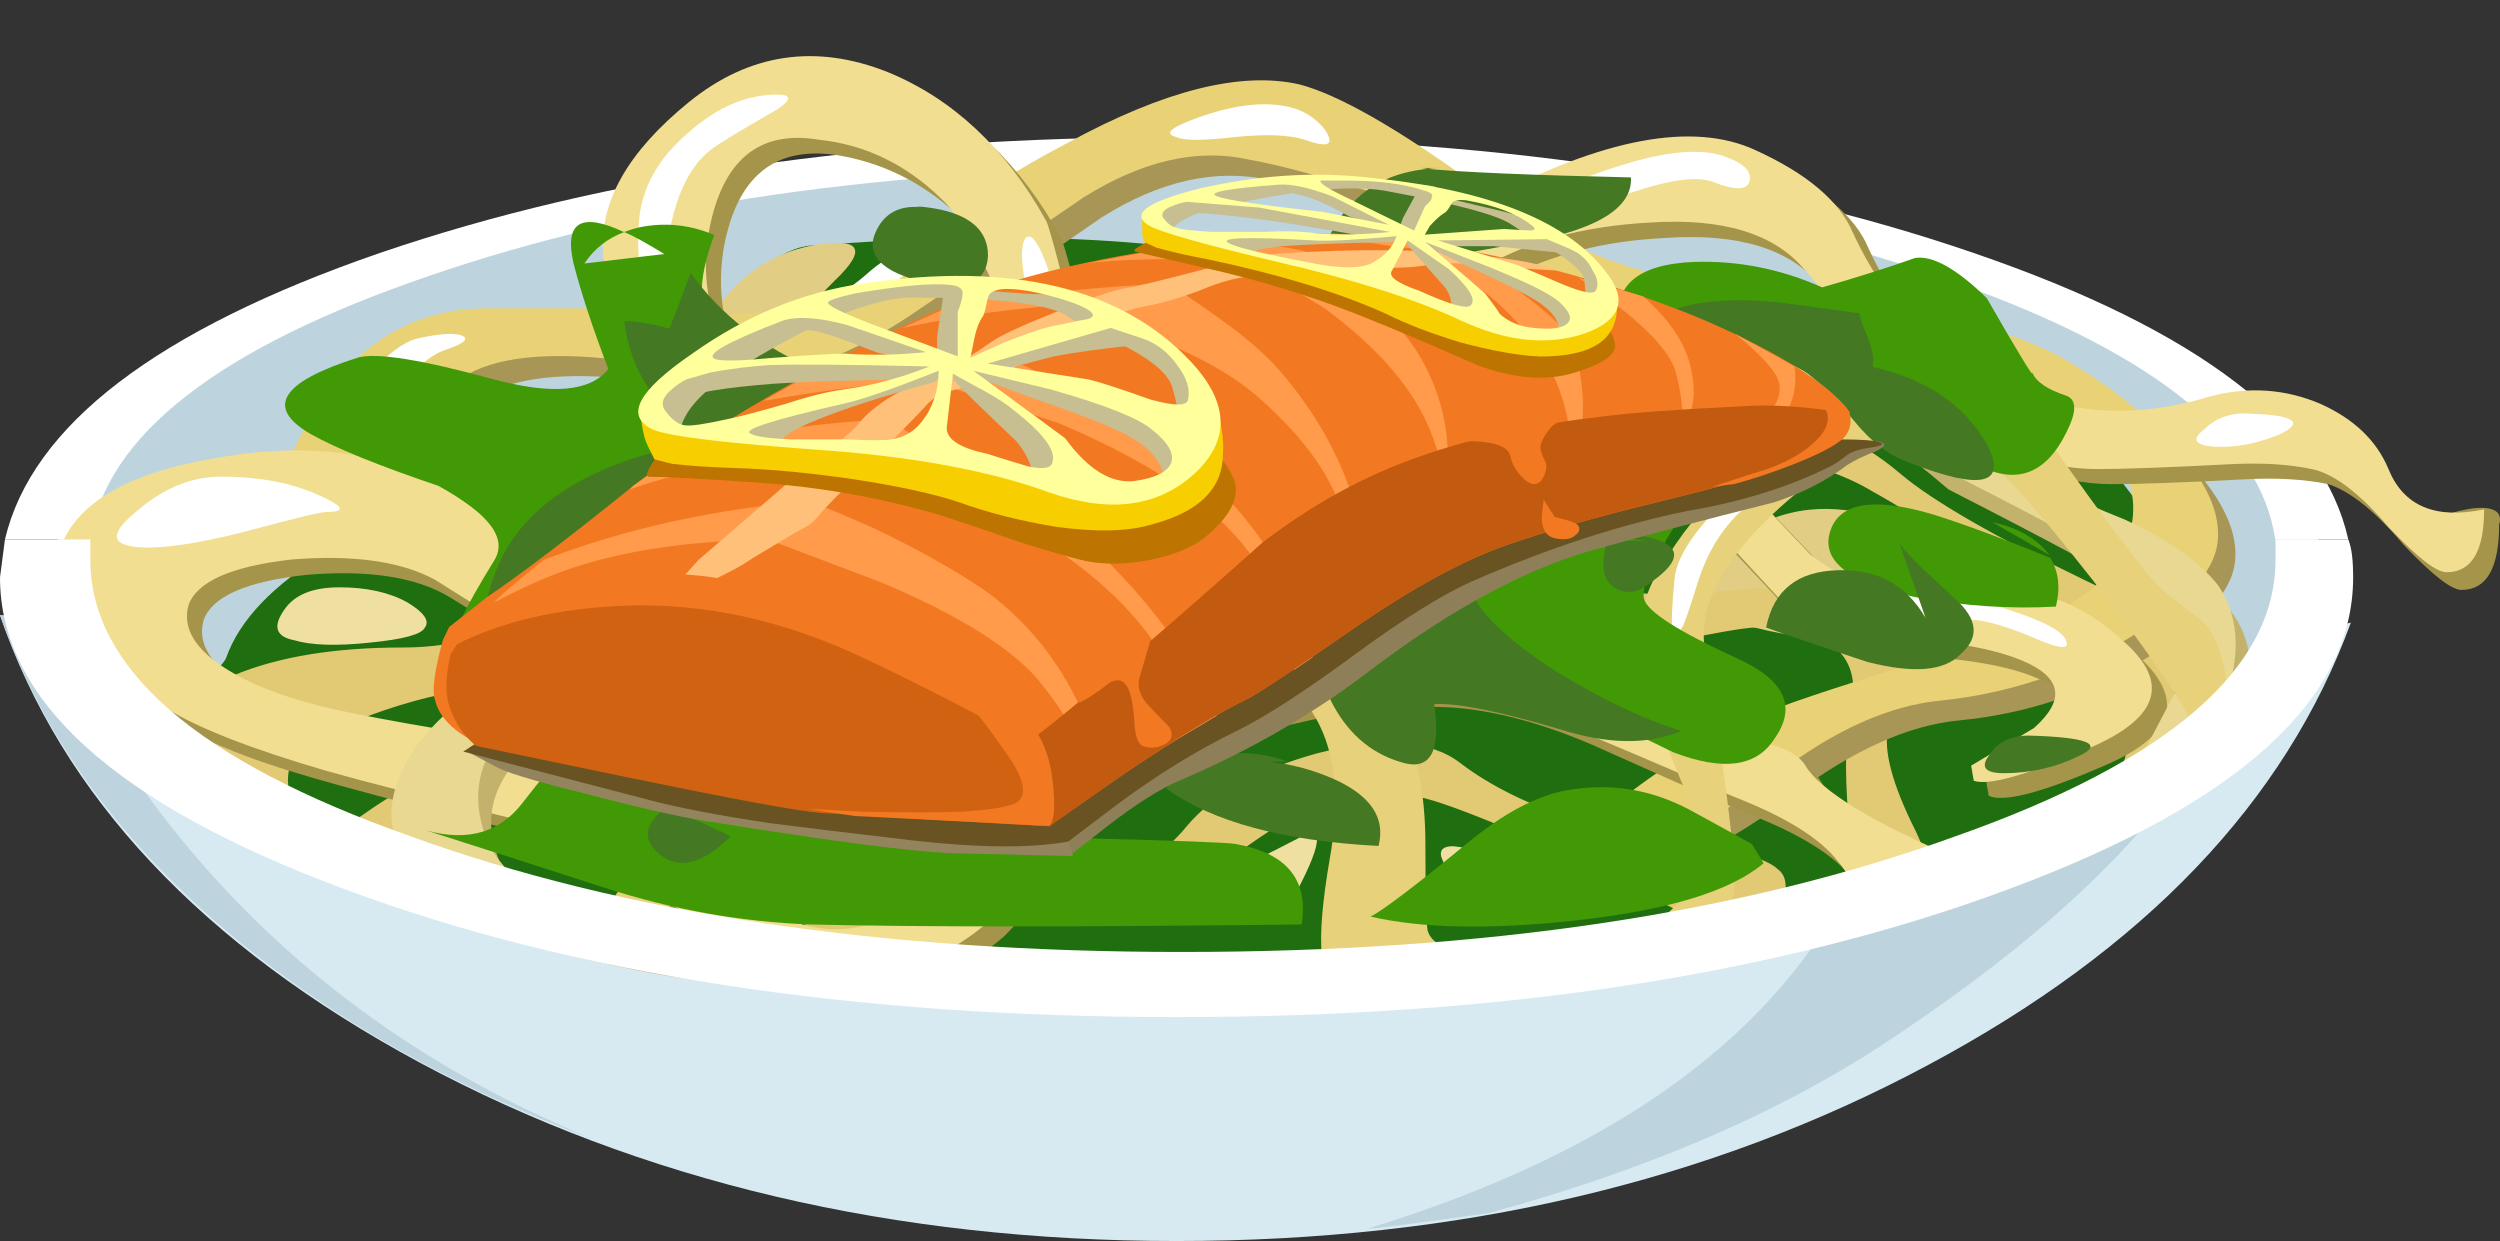 <?xml version="1.0" encoding="UTF-8" standalone="no"?>
<!-- Created with Inkscape (http://www.inkscape.org/) -->

<svg
   id="svg2"
   xml:space="preserve"
   viewBox="0 0 37.288 18.51"
   version="1.1"
   inkscape:version="1.3 (0e150ed6c4, 2023-07-21)"
   sodipodi:docname="espagueti-pesto-salmon.svg"
   xmlns:inkscape="http://www.inkscape.org/namespaces/inkscape"
   xmlns:sodipodi="http://sodipodi.sourceforge.net/DTD/sodipodi-0.dtd"
   xmlns="http://www.w3.org/2000/svg"
   xmlns:svg="http://www.w3.org/2000/svg"
   xmlns:rdf="http://www.w3.org/1999/02/22-rdf-syntax-ns#"
   xmlns:cc="http://creativecommons.org/ns#"
   xmlns:dc="http://purl.org/dc/elements/1.1/"><rect x="0" y="0" width="37.288" height="18.51" fill="#333333" stroke="none"/><sodipodi:namedview
   id="namedview1"
   pagecolor="#ffffff"
   bordercolor="#000000"
   borderopacity="0.25"
   inkscape:showpageshadow="2"
   inkscape:pageopacity="0.0"
   inkscape:pagecheckerboard="0"
   inkscape:deskcolor="#d1d1d1"
   inkscape:zoom="36.311952"
   inkscape:cx="18.61646"
   inkscape:cy="9.2669213"
   inkscape:window-width="1920"
   inkscape:window-height="991"
   inkscape:window-x="-9"
   inkscape:window-y="-9"
   inkscape:window-maximized="1"
   inkscape:current-layer="g12" />&#10;  <defs
   id="defs6">&#10;    <clipPath
   id="clipPath22">&#10;      <path
   id="path24"
   d="m2-0.192h16v7h-16v-7z"
   inkscape:connector-curvature="0" />&#10;    </clipPath>&#10;    <mask
   id="mask26">&#10;      <g
   id="g28">&#10;        <g
   id="g30"
   clip-path="url(#clipPath22)">&#10;          <path
   id="path32"
   style="fill:#000000;fill-opacity:.441"
   d="m2-0.192h16v7h-16v-7z"
   inkscape:connector-curvature="0" />&#10;        </g>&#10;      </g>&#10;    </mask>&#10;    <clipPath
   id="clipPath38">&#10;      <path
   id="path40"
   d="m2-0.192h16v7h-16v-7z"
   inkscape:connector-curvature="0" />&#10;    </clipPath>&#10;    <clipPath
   id="clipPath42">&#10;      <path
   id="path44"
   d="m2 0h16v7h-16v-7z"
   inkscape:connector-curvature="0" />&#10;    </clipPath>&#10;    <linearGradient
   id="linearGradient50"
   y2="-31.002"
   gradientUnits="userSpaceOnUse"
   x2="-5.853"
   gradientTransform="matrix(.6 -.002 .002 .6 17.89 22.08)"
   y1="-31.002"
   x1="-21.853">&#10;      <stop
   id="stop52"
   style="stop-color:#ffffff"
   offset="0" />&#10;      <stop
   id="stop54"
   style="stop-color:#000000"
   offset="1" />&#10;    </linearGradient>&#10;    <linearGradient
   id="linearGradient90"
   y2="10.2"
   gradientUnits="userSpaceOnUse"
   x2="46.151"
   gradientTransform="matrix(.6 0 0 -.6 5.5389e-7 14.13)"
   y1="10.2"
   x1="1.101">&#10;      <stop
   id="stop92"
   style="stop-color:#9cadb5"
   offset="0" />&#10;      <stop
   id="stop94"
   style="stop-color:#e0e0e0"
   offset="1" />&#10;    </linearGradient>&#10;    <radialGradient
   id="radialGradient110"
   gradientUnits="userSpaceOnUse"
   cy="-21.613"
   cx="2.255"
   gradientTransform="matrix(-.065 -.596 .557 -.07 24.901 10.986)"
   r="21.012">&#10;      <stop
   id="stop112"
   style="stop-color:#f2db8a"
   offset="0.499" />&#10;      <stop
   id="stop114"
   style="stop-color:#877531"
   offset="1" />&#10;    </radialGradient>&#10;    <radialGradient
   id="radialGradient128"
   gradientUnits="userSpaceOnUse"
   cy="-16.343"
   cx="1.939"
   gradientTransform="matrix(-.066 -.596 .556 -.071 18.81 11.725)"
   r="2.955">&#10;      <stop
   id="stop130"
   style="stop-color:#d4c17d"
   offset="0" />&#10;      <stop
   id="stop132"
   style="stop-color:#b3a051"
   offset="1" />&#10;    </radialGradient>&#10;    <radialGradient
   id="radialGradient146"
   gradientUnits="userSpaceOnUse"
   cy="-16.098"
   cx="7.021"
   gradientTransform="matrix(-.066 -.596 .558 -.071 18.56 11.781)"
   r="3.295">&#10;      <stop
   id="stop148"
   style="stop-color:#d4c17d"
   offset="0" />&#10;      <stop
   id="stop150"
   style="stop-color:#b3a051"
   offset="1" />&#10;    </radialGradient>&#10;    <radialGradient
   id="radialGradient164"
   gradientUnits="userSpaceOnUse"
   cy="-36.492"
   cx="4.656"
   gradientTransform="matrix(-.065 -.596 .555 -.071 41.981 8.771)"
   r="2.54">&#10;      <stop
   id="stop166"
   style="stop-color:#d4c17d"
   offset="0" />&#10;      <stop
   id="stop168"
   style="stop-color:#b3a051"
   offset="1" />&#10;    </radialGradient>&#10;    <radialGradient
   id="radialGradient182"
   gradientUnits="userSpaceOnUse"
   cy="-21.334"
   cx="4.312"
   gradientTransform="matrix(-.065 -.596 .557 -.07 24.574 11.039)"
   r="19.176">&#10;      <stop
   id="stop184"
   style="stop-color:#d4c17d"
   offset="0" />&#10;      <stop
   id="stop186"
   style="stop-color:#b3a051"
   offset="1" />&#10;    </radialGradient>&#10;    <radialGradient
   id="radialGradient200"
   gradientUnits="userSpaceOnUse"
   cy="-22.418"
   cx="-0.499"
   gradientTransform="matrix(-.065 -.596 .557 -.07 25.831 10.883)"
   r="19.718">&#10;      <stop
   id="stop202"
   style="stop-color:#c7b577"
   offset="0" />&#10;      <stop
   id="stop204"
   style="stop-color:#bdaa57"
   offset="1" />&#10;    </radialGradient>&#10;    <radialGradient
   id="radialGradient218"
   gradientUnits="userSpaceOnUse"
   cy="-22.026"
   cx="-.852"
   gradientTransform="matrix(-.065 -.596 .557 -.07 25.38 10.94)"
   r="19.718">&#10;      <stop
   id="stop220"
   style="stop-color:#e3d49d"
   offset="0" />&#10;      <stop
   id="stop222"
   style="stop-color:#e0ca70"
   offset="1" />&#10;    </radialGradient>&#10;    <radialGradient
   id="radialGradient236"
   gradientUnits="userSpaceOnUse"
   cy="-22.192"
   cx="-.732"
   gradientTransform="matrix(-.065 -.596 .557 -.07 25.57 10.904)"
   r="24.445">&#10;      <stop
   id="stop238"
   style="stop-color:#e6d189"
   offset="0" />&#10;      <stop
   id="stop240"
   style="stop-color:#bdaa57"
   offset="1" />&#10;    </radialGradient>&#10;    <radialGradient
   id="radialGradient254"
   gradientUnits="userSpaceOnUse"
   cy="-21.855"
   cx="-1.042"
   gradientTransform="matrix(-.065 -.596 .557 -.07 25.182 10.953)"
   r="24.445">&#10;      <stop
   id="stop256"
   style="stop-color:#fff6d4"
   offset="0" />&#10;      <stop
   id="stop258"
   style="stop-color:#e0ca70"
   offset="1" />&#10;    </radialGradient>&#10;    <radialGradient
   id="radialGradient272"
   gradientUnits="userSpaceOnUse"
   cy="-24.477"
   cx="4.47"
   gradientTransform="matrix(-.066 -.596 .557 -.07 28.202 10.581)"
   r="17.982">&#10;      <stop
   id="stop274"
   style="stop-color:#d6c894"
   offset="0" />&#10;      <stop
   id="stop276"
   style="stop-color:#a89642"
   offset="1" />&#10;    </radialGradient>&#10;    <radialGradient
   id="radialGradient290"
   gradientUnits="userSpaceOnUse"
   cy="-24.129"
   cx="4.061"
   gradientTransform="matrix(-.066 -.596 .557 -.07 27.802 10.631)"
   r="17.982">&#10;      <stop
   id="stop292"
   style="stop-color:#fff6d4"
   offset="0" />&#10;      <stop
   id="stop294"
   style="stop-color:#e0ca70"
   offset="1" />&#10;    </radialGradient>&#10;    <radialGradient
   id="radialGradient308"
   gradientUnits="userSpaceOnUse"
   cy="-26.365"
   cx="4.234"
   gradientTransform="matrix(-.066 -.596 .557 -.07 30.378 10.308)"
   r="16.486">&#10;      <stop
   id="stop310"
   style="stop-color:#fff6d4"
   offset="0" />&#10;      <stop
   id="stop312"
   style="stop-color:#e0ca70"
   offset="1" />&#10;    </radialGradient>&#10;    <clipPath
   id="clipPath454">&#10;      <path
   id="path456"
   d="m3 7.808h14v6h-14v-6z"
   inkscape:connector-curvature="0" />&#10;    </clipPath>&#10;    <mask
   id="mask458">&#10;      <g
   id="g460">&#10;        <g
   id="g462"
   clip-path="url(#clipPath454)">&#10;          <path
   id="path464"
   style="fill:#000000;fill-opacity:.621"
   d="m3 7.808h14v6h-14v-6z"
   inkscape:connector-curvature="0" />&#10;        </g>&#10;      </g>&#10;    </mask>&#10;    <clipPath
   id="clipPath470">&#10;      <path
   id="path472"
   d="m3 7.808h14v6h-14v-6z"
   inkscape:connector-curvature="0" />&#10;    </clipPath>&#10;    <clipPath
   id="clipPath474">&#10;      <path
   id="path476"
   d="m3 8h14v6h-14v-6z"
   inkscape:connector-curvature="0" />&#10;    </clipPath>&#10;    <clipPath
   id="clipPath542">&#10;      <path
   id="path544"
   d="m12 13.808h4v1h-4v-1z"
   inkscape:connector-curvature="0" />&#10;    </clipPath>&#10;    <mask
   id="mask546">&#10;      <g
   id="g548">&#10;        <g
   id="g550"
   clip-path="url(#clipPath542)">&#10;          <path
   id="path552"
   style="fill:#000000;fill-opacity:.422"
   d="m12 13.808h4v1h-4v-1z"
   inkscape:connector-curvature="0" />&#10;        </g>&#10;      </g>&#10;    </mask>&#10;    <clipPath
   id="clipPath558">&#10;      <path
   id="path560"
   d="m12 13.808h4v1h-4v-1z"
   inkscape:connector-curvature="0" />&#10;    </clipPath>&#10;    <clipPath
   id="clipPath562">&#10;      <path
   id="path564"
   d="m12 14h4v1h-4v-1z"
   inkscape:connector-curvature="0" />&#10;    </clipPath>&#10;    <clipPath
   id="clipPath586">&#10;      <path
   id="path588"
   d="m13 12.808h3v1h-3v-1z"
   inkscape:connector-curvature="0" />&#10;    </clipPath>&#10;    <mask
   id="mask590">&#10;      <g
   id="g592">&#10;        <g
   id="g594"
   clip-path="url(#clipPath586)">&#10;          <path
   id="path596"
   style="fill:#000000;fill-opacity:.422"
   d="m13 12.808h3v1h-3v-1z"
   inkscape:connector-curvature="0" />&#10;        </g>&#10;      </g>&#10;    </mask>&#10;    <clipPath
   id="clipPath602">&#10;      <path
   id="path604"
   d="m13 12.808h3v1h-3v-1z"
   inkscape:connector-curvature="0" />&#10;    </clipPath>&#10;    <clipPath
   id="clipPath606">&#10;      <path
   id="path608"
   d="m13 13h3v1h-3v-1z"
   inkscape:connector-curvature="0" />&#10;    </clipPath>&#10;    <clipPath
   id="clipPath630">&#10;      <path
   id="path632"
   d="m15 12.808h2v1h-2v-1z"
   inkscape:connector-curvature="0" />&#10;    </clipPath>&#10;    <mask
   id="mask634">&#10;      <g
   id="g636">&#10;        <g
   id="g638"
   clip-path="url(#clipPath630)">&#10;          <path
   id="path640"
   style="fill:#000000;fill-opacity:.422"
   d="m15 12.808h2v1h-2v-1z"
   inkscape:connector-curvature="0" />&#10;        </g>&#10;      </g>&#10;    </mask>&#10;    <clipPath
   id="clipPath646">&#10;      <path
   id="path648"
   d="m15 12.808h2v1h-2v-1z"
   inkscape:connector-curvature="0" />&#10;    </clipPath>&#10;    <clipPath
   id="clipPath650">&#10;      <path
   id="path652"
   d="m15 13h2v1h-2v-1z"
   inkscape:connector-curvature="0" />&#10;    </clipPath>&#10;    <clipPath
   id="clipPath674">&#10;      <path
   id="path676"
   d="m15 11.808h3v2h-3v-2z"
   inkscape:connector-curvature="0" />&#10;    </clipPath>&#10;    <mask
   id="mask678">&#10;      <g
   id="g680">&#10;        <g
   id="g682"
   clip-path="url(#clipPath674)">&#10;          <path
   id="path684"
   style="fill:#000000;fill-opacity:.422"
   d="m15 11.808h3v2h-3v-2z"
   inkscape:connector-curvature="0" />&#10;        </g>&#10;      </g>&#10;    </mask>&#10;    <clipPath
   id="clipPath690">&#10;      <path
   id="path692"
   d="m15 11.808h3v2h-3v-2z"
   inkscape:connector-curvature="0" />&#10;    </clipPath>&#10;    <clipPath
   id="clipPath694">&#10;      <path
   id="path696"
   d="m15 12h3v2h-3v-2z"
   inkscape:connector-curvature="0" />&#10;    </clipPath>&#10;    <clipPath
   id="clipPath718">&#10;      <path
   id="path720"
   d="m16 12.808h3v1h-3v-1z"
   inkscape:connector-curvature="0" />&#10;    </clipPath>&#10;    <mask
   id="mask722">&#10;      <g
   id="g724">&#10;        <g
   id="g726"
   clip-path="url(#clipPath718)">&#10;          <path
   id="path728"
   style="fill:#000000;fill-opacity:.422"
   d="m16 12.808h3v1h-3v-1z"
   inkscape:connector-curvature="0" />&#10;        </g>&#10;      </g>&#10;    </mask>&#10;    <clipPath
   id="clipPath734">&#10;      <path
   id="path736"
   d="m16 12.808h3v1h-3v-1z"
   inkscape:connector-curvature="0" />&#10;    </clipPath>&#10;    <clipPath
   id="clipPath738">&#10;      <path
   id="path740"
   d="m16 13h3v1h-3v-1z"
   inkscape:connector-curvature="0" />&#10;    </clipPath>&#10;    <clipPath
   id="clipPath762">&#10;      <path
   id="path764"
   d="m15 13.808h3v1h-3v-1z"
   inkscape:connector-curvature="0" />&#10;    </clipPath>&#10;    <mask
   id="mask766">&#10;      <g
   id="g768">&#10;        <g
   id="g770"
   clip-path="url(#clipPath762)">&#10;          <path
   id="path772"
   style="fill:#000000;fill-opacity:.422"
   d="m15 13.808h3v1h-3v-1z"
   inkscape:connector-curvature="0" />&#10;        </g>&#10;      </g>&#10;    </mask>&#10;    <clipPath
   id="clipPath778">&#10;      <path
   id="path780"
   d="m15 13.808h3v1h-3v-1z"
   inkscape:connector-curvature="0" />&#10;    </clipPath>&#10;    <clipPath
   id="clipPath782">&#10;      <path
   id="path784"
   d="m15 14h3v1h-3v-1z"
   inkscape:connector-curvature="0" />&#10;    </clipPath>&#10;    <clipPath
   id="clipPath806">&#10;      <path
   id="path808"
   d="m14 13.808h2v1h-2v-1z"
   inkscape:connector-curvature="0" />&#10;    </clipPath>&#10;    <mask
   id="mask810">&#10;      <g
   id="g812">&#10;        <g
   id="g814"
   clip-path="url(#clipPath806)">&#10;          <path
   id="path816"
   style="fill:#000000;fill-opacity:.422"
   d="m14 13.808h2v1h-2v-1z"
   inkscape:connector-curvature="0" />&#10;        </g>&#10;      </g>&#10;    </mask>&#10;    <clipPath
   id="clipPath822">&#10;      <path
   id="path824"
   d="m14 13.808h2v1h-2v-1z"
   inkscape:connector-curvature="0" />&#10;    </clipPath>&#10;    <clipPath
   id="clipPath826">&#10;      <path
   id="path828"
   d="m14 14h2v1h-2v-1z"
   inkscape:connector-curvature="0" />&#10;    </clipPath>&#10;    <clipPath
   id="clipPath850">&#10;      <path
   id="path852"
   d="m12 13.808h4v1h-4v-1z"
   inkscape:connector-curvature="0" />&#10;    </clipPath>&#10;    <mask
   id="mask854">&#10;      <g
   id="g856">&#10;        <g
   id="g858"
   clip-path="url(#clipPath850)">&#10;          <path
   id="path860"
   style="fill:#000000;fill-opacity:.422"
   d="m12 13.808h4v1h-4v-1z"
   inkscape:connector-curvature="0" />&#10;        </g>&#10;      </g>&#10;    </mask>&#10;    <clipPath
   id="clipPath866">&#10;      <path
   id="path868"
   d="m12 13.808h4v1h-4v-1z"
   inkscape:connector-curvature="0" />&#10;    </clipPath>&#10;    <clipPath
   id="clipPath870">&#10;      <path
   id="path872"
   d="m12 14h4v1h-4v-1z"
   inkscape:connector-curvature="0" />&#10;    </clipPath>&#10;    <clipPath
   id="clipPath906">&#10;      <path
   id="path908"
   d="m5 10.808h5v2h-5v-2z"
   inkscape:connector-curvature="0" />&#10;    </clipPath>&#10;    <mask
   id="mask910">&#10;      <g
   id="g912">&#10;        <g
   id="g914"
   clip-path="url(#clipPath906)">&#10;          <path
   id="path916"
   style="fill:#000000;fill-opacity:.422"
   d="m5 10.808h5v2h-5v-2z"
   inkscape:connector-curvature="0" />&#10;        </g>&#10;      </g>&#10;    </mask>&#10;    <clipPath
   id="clipPath922">&#10;      <path
   id="path924"
   d="m5 10.808h5v2h-5v-2z"
   inkscape:connector-curvature="0" />&#10;    </clipPath>&#10;    <clipPath
   id="clipPath926">&#10;      <path
   id="path928"
   d="m5 11h5v2h-5v-2z"
   inkscape:connector-curvature="0" />&#10;    </clipPath>&#10;    <clipPath
   id="clipPath950">&#10;      <path
   id="path952"
   d="m6 10.808h4v2h-4v-2z"
   inkscape:connector-curvature="0" />&#10;    </clipPath>&#10;    <mask
   id="mask954">&#10;      <g
   id="g956">&#10;        <g
   id="g958"
   clip-path="url(#clipPath950)">&#10;          <path
   id="path960"
   style="fill:#000000;fill-opacity:.422"
   d="m6 10.808h4v2h-4v-2z"
   inkscape:connector-curvature="0" />&#10;        </g>&#10;      </g>&#10;    </mask>&#10;    <clipPath
   id="clipPath966">&#10;      <path
   id="path968"
   d="m6 10.808h4v2h-4v-2z"
   inkscape:connector-curvature="0" />&#10;    </clipPath>&#10;    <clipPath
   id="clipPath970">&#10;      <path
   id="path972"
   d="m6 11h4v2h-4v-2z"
   inkscape:connector-curvature="0" />&#10;    </clipPath>&#10;    <clipPath
   id="clipPath994">&#10;      <path
   id="path996"
   d="m9 9.808h2v3h-2v-3z"
   inkscape:connector-curvature="0" />&#10;    </clipPath>&#10;    <mask
   id="mask998">&#10;      <g
   id="g1000">&#10;        <g
   id="g1002"
   clip-path="url(#clipPath994)">&#10;          <path
   id="path1004"
   style="fill:#000000;fill-opacity:.422"
   d="m9 9.808h2v3h-2v-3z"
   inkscape:connector-curvature="0" />&#10;        </g>&#10;      </g>&#10;    </mask>&#10;    <clipPath
   id="clipPath1010">&#10;      <path
   id="path1012"
   d="m9 9.808h2v3h-2v-3z"
   inkscape:connector-curvature="0" />&#10;    </clipPath>&#10;    <clipPath
   id="clipPath1014">&#10;      <path
   id="path1016"
   d="m9 10h2v3h-2v-3z"
   inkscape:connector-curvature="0" />&#10;    </clipPath>&#10;    <clipPath
   id="clipPath1038">&#10;      <path
   id="path1040"
   d="m9 9.808h4v3h-4v-3z"
   inkscape:connector-curvature="0" />&#10;    </clipPath>&#10;    <mask
   id="mask1042">&#10;      <g
   id="g1044">&#10;        <g
   id="g1046"
   clip-path="url(#clipPath1038)">&#10;          <path
   id="path1048"
   style="fill:#000000;fill-opacity:.422"
   d="m9 9.808h4v3h-4v-3z"
   inkscape:connector-curvature="0" />&#10;        </g>&#10;      </g>&#10;    </mask>&#10;    <clipPath
   id="clipPath1054">&#10;      <path
   id="path1056"
   d="m9 9.808h4v3h-4v-3z"
   inkscape:connector-curvature="0" />&#10;    </clipPath>&#10;    <clipPath
   id="clipPath1058">&#10;      <path
   id="path1060"
   d="m9 10h4v3h-4v-3z"
   inkscape:connector-curvature="0" />&#10;    </clipPath>&#10;    <clipPath
   id="clipPath1082">&#10;      <path
   id="path1084"
   d="m10 10.808h3v2h-3v-2z"
   inkscape:connector-curvature="0" />&#10;    </clipPath>&#10;    <mask
   id="mask1086">&#10;      <g
   id="g1088">&#10;        <g
   id="g1090"
   clip-path="url(#clipPath1082)">&#10;          <path
   id="path1092"
   style="fill:#000000;fill-opacity:.422"
   d="m10 10.808h3v2h-3v-2z"
   inkscape:connector-curvature="0" />&#10;        </g>&#10;      </g>&#10;    </mask>&#10;    <clipPath
   id="clipPath1098">&#10;      <path
   id="path1100"
   d="m10 10.808h3v2h-3v-2z"
   inkscape:connector-curvature="0" />&#10;    </clipPath>&#10;    <clipPath
   id="clipPath1102">&#10;      <path
   id="path1104"
   d="m10 11h3v2h-3v-2z"
   inkscape:connector-curvature="0" />&#10;    </clipPath>&#10;    <clipPath
   id="clipPath1126">&#10;      <path
   id="path1128"
   d="m9 11.808h3v2h-3v-2z"
   inkscape:connector-curvature="0" />&#10;    </clipPath>&#10;    <mask
   id="mask1130">&#10;      <g
   id="g1132">&#10;        <g
   id="g1134"
   clip-path="url(#clipPath1126)">&#10;          <path
   id="path1136"
   style="fill:#000000;fill-opacity:.422"
   d="m9 11.808h3v2h-3v-2z"
   inkscape:connector-curvature="0" />&#10;        </g>&#10;      </g>&#10;    </mask>&#10;    <clipPath
   id="clipPath1142">&#10;      <path
   id="path1144"
   d="m9 11.808h3v2h-3v-2z"
   inkscape:connector-curvature="0" />&#10;    </clipPath>&#10;    <clipPath
   id="clipPath1146">&#10;      <path
   id="path1148"
   d="m9 12h3v2h-3v-2z"
   inkscape:connector-curvature="0" />&#10;    </clipPath>&#10;    <clipPath
   id="clipPath1170">&#10;      <path
   id="path1172"
   d="m8 11.808h2v2h-2v-2z"
   inkscape:connector-curvature="0" />&#10;    </clipPath>&#10;    <mask
   id="mask1174">&#10;      <g
   id="g1176">&#10;        <g
   id="g1178"
   clip-path="url(#clipPath1170)">&#10;          <path
   id="path1180"
   style="fill:#000000;fill-opacity:.422"
   d="m8 11.808h2v2h-2v-2z"
   inkscape:connector-curvature="0" />&#10;        </g>&#10;      </g>&#10;    </mask>&#10;    <clipPath
   id="clipPath1186">&#10;      <path
   id="path1188"
   d="m8 11.808h2v2h-2v-2z"
   inkscape:connector-curvature="0" />&#10;    </clipPath>&#10;    <clipPath
   id="clipPath1190">&#10;      <path
   id="path1192"
   d="m8 12h2v2h-2v-2z"
   inkscape:connector-curvature="0" />&#10;    </clipPath>&#10;    <clipPath
   id="clipPath1214">&#10;      <path
   id="path1216"
   d="m6 11.808h4v1h-4v-1z"
   inkscape:connector-curvature="0" />&#10;    </clipPath>&#10;    <mask
   id="mask1218">&#10;      <g
   id="g1220">&#10;        <g
   id="g1222"
   clip-path="url(#clipPath1214)">&#10;          <path
   id="path1224"
   style="fill:#000000;fill-opacity:.422"
   d="m6 11.808h4v1h-4v-1z"
   inkscape:connector-curvature="0" />&#10;        </g>&#10;      </g>&#10;    </mask>&#10;    <clipPath
   id="clipPath1230">&#10;      <path
   id="path1232"
   d="m6 11.808h4v1h-4v-1z"
   inkscape:connector-curvature="0" />&#10;    </clipPath>&#10;    <clipPath
   id="clipPath1234">&#10;      <path
   id="path1236"
   d="m6 12h4v1h-4v-1z"
   inkscape:connector-curvature="0" />&#10;    </clipPath>&#10;  </defs>&#10;  <g
   id="g10"
   transform="matrix(1.25 0 0 -1.25 0 18.51)">&#10;    <g
   id="g12">&#10;      <path
   id="path14"
   style="display:inline;fill:#d7eaf2;fill-rule:evenodd;fill-opacity:1"
   d="m 27.93,7.351 0.121,0.028 C 27.27,5.242 25.59,3.48 23.008,2.101 20.391,0.699 17.398,0 14.039,0 10.66,0 7.648,0.711 5.008,2.129 2.41,3.531 0.738,5.308 0,7.468 L 0.238,7.441 C 1.02,6.922 2.691,6.488 5.25,6.152 7.852,5.808 10.809,5.64 14.129,5.64 c 3.262,0 6.172,0.16 8.73,0.481 2.52,0.32 4.211,0.73 5.071,1.23 z"
   inkscape:connector-curvature="0" />&#10;      <path
   id="path16"
   style="fill-rule:evenodd;fill:#bdd4de"
   d="m26.82 6.902c-0.179-0.484-0.472-0.984-0.871-1.5-0.758-1.023-1.941-2.051-3.539-3.094-1.262-0.816-2.812-1.476-4.652-1.976-0.86-0.121-1.34-0.184-1.438-0.184 2.418 0.742 4.16 1.82 5.219 3.242 0.461 0.621 0.75 1.199 0.867 1.739 0.063 0.5 0.102 0.832 0.121 0.992 1.864 0.199 3.293 0.461 4.293 0.781z"
   inkscape:connector-curvature="0" />&#10;      &#10;      <path
   id="path78"
   style="display:inline;fill:#bdd4de;fill-rule:evenodd"
   d="M 2.281,4.652 C 3.547,3.152 5.148,2.007 7.078,1.214 5.43,1.824 4.012,2.621 2.82,3.601 1.441,4.742 0.5,6.031 0,7.468 L 0.238,7.441 C 0.379,7.339 0.531,7.261 0.691,7.199 1.031,6.359 1.559,5.511 2.281,4.652 Z"
   inkscape:connector-curvature="0" />&#10;      <g
   id="g80"
   style="display:inline">&#10;        <g
   id="g82">&#10;          <g
   id="g88">&#10;            <path
   id="path96"
   style="display:inline;fill:#bdd4de;fill-rule:evenodd;fill-opacity:1"
   d="m 23.73,11.609 c 2.641,-1 3.961,-2.199 3.961,-3.598 0,-1.402 -1.32,-2.589 -3.961,-3.57 -2.64,-1 -5.82,-1.5 -9.539,-1.5 -3.742,0 -6.929,0.5 -9.57,1.5 C 1.98,5.422 0.66,6.609 0.66,8.011 c 0,1.399 1.32,2.598 3.961,3.598 2.641,0.98 5.828,1.473 9.57,1.473 3.719,0 6.899,-0.493 9.539,-1.473 z"
   inkscape:connector-curvature="0" />&#10;          </g>&#10;        </g>&#10;      </g>&#10;      <path
   id="path98"
   style="display:inline;fill:#ffffff;fill-rule:evenodd"
   d="m 28.02,8.371 h -0.872 c -0.179,1.238 -1.527,2.289 -4.05,3.148 -2.496,0.86 -5.496,1.289 -8.996,1.289 -3.481,0 -6.473,-0.429 -8.973,-1.289 C 2.609,10.66 1.262,9.609 1.078,8.371 H 0.059 c 0.32,1.359 1.812,2.5 4.472,3.418 2.699,0.922 5.867,1.383 9.508,1.383 3.66,0 6.832,-0.461 9.512,-1.383 2.679,-0.918 4.168,-2.059 4.469,-3.418 z"
   inkscape:connector-curvature="0" />&#10;      <g
   id="g100"
   style="display:inline">&#10;        <g
   id="g102">&#10;          <g
   id="g108">&#10;            <path
   id="path116"
   style="fill:#1f6e0f;fill-rule:evenodd;fill-opacity:1"
   d="M 26.969,6.3 C 26.07,5.781 24.77,5.211 23.07,4.589 20.609,3.691 18.5,3.23 16.742,3.211 14.82,3.191 12.723,3.281 10.441,3.48 8.359,3.679 6.77,3.91 5.672,4.168 4.77,4.39 3.891,4.73 3.031,5.187 2.27,5.589 1.879,5.871 1.859,6.031 1.84,6.109 1.961,6.257 2.219,6.48 2.52,6.738 2.68,6.898 2.699,6.961 3.02,7.859 4.289,8.629 6.512,9.269 7.09,9.429 7.68,9.91 8.281,10.711 c 0.559,0.757 1.028,1.148 1.41,1.168 1.879,0.14 3.418,0.121 4.618,-0.059 0.421,-0.059 1.07,-0.27 1.953,-0.629 0.718,-0.301 1.328,-0.441 1.828,-0.422 0.461,0.02 1.5,0.102 3.121,0.242 1.461,0.078 2.359,-0.039 2.699,-0.359 0.5,-0.48 1.031,-1.09 1.59,-1.832 C 26.16,7.98 26.48,7.41 26.461,7.109 26.441,6.89 26.629,6.742 27.031,6.66 27.289,6.601 27.27,6.48 26.969,6.3 Z"
   inkscape:connector-curvature="0" />&#10;          </g>&#10;        </g>&#10;      </g>&#10;      <g
   id="g118"
   style="display:inline">&#10;        <g
   id="g120">&#10;          <g
   id="g126">&#10;            <path
   id="path134"
   style="fill:#e2cd85;fill-rule:evenodd;fill-opacity:1"
   d="m 9.691,11.879 c 0.579,0.101 0.668,-0.04 0.27,-0.418 -0.5,-0.5 -0.68,-0.809 -0.539,-0.93 0.156,-0.16 0.5,-0.141 1.016,0.058 0.484,0.2 0.742,0.25 0.781,0.153 0.082,-0.223 -0.071,-0.41 -0.449,-0.57 -0.422,-0.18 -0.981,-0.211 -1.68,-0.09 -0.699,0.14 -0.902,0.461 -0.602,0.961 0.301,0.457 0.703,0.738 1.203,0.836 z"
   inkscape:connector-curvature="0" />&#10;          </g>&#10;        </g>&#10;      </g>&#10;      <g
   id="g136">&#10;        <g
   id="g138">&#10;          <g
   id="g144">&#10;            <path
   id="path152"
   style="fill-rule:evenodd;fill:#e2cd85;fill-opacity:1"
   d="m10.352 8.941c0.3 0.039 0.449-0.09 0.449-0.391 0-0.16-0.039-0.429-0.121-0.808-0.039-0.281-0.149-0.524-0.328-0.723-0.2-0.219-0.422-0.316-0.661-0.301-0.218 0.043-0.589 0.043-1.109 0l-0.719-0.058c0.059 0.121 0.168 0.242 0.328 0.359 0.301 0.262 0.68 0.403 1.141 0.422 0.398 0.039 0.59 0.289 0.57 0.75-0.004 0.481 0.149 0.727 0.45 0.75z"
   inkscape:connector-curvature="0" />&#10;          </g>&#10;        </g>&#10;      </g>&#10;      <g
   id="g154">&#10;        <g
   id="g156">&#10;          <g
   id="g162">&#10;            <path
   id="path170"
   style="fill-rule:evenodd;fill:#e2cd85;fill-opacity:1"
   d="m22.289 8.672c0.719-0.184 0.879-0.512 0.481-0.993-0.399-0.461-1.008-0.578-1.829-0.359-0.781 0.199-0.91 0.512-0.39 0.93 0.5 0.441 1.078 0.582 1.738 0.422z"
   inkscape:connector-curvature="0" />&#10;          </g>&#10;        </g>&#10;      </g>&#10;      <g
   id="g172">&#10;        <g
   id="g174">&#10;          <g
   id="g180">&#10;            <path
   id="path188"
   style="fill-rule:evenodd;fill:#e2c974;fill-opacity:1"
   d="m25.23 7.23c-0.382 0.199-0.882 0.488-1.5 0.871-0.699 0.438-1.16 0.719-1.382 0.84-0.657 0.398-1.618 0.551-2.879 0.449-0.641-0.101-1.16-0.172-1.559-0.211-0.719-0.078-1.262-0.039-1.621 0.121-0.16 0.059-0.359 0.239-0.598 0.539-0.16 0.18-0.55 0.262-1.171 0.243-0.54-0.02-1.27-0.16-2.192-0.422-0.918-0.258-1.578-0.399-1.98-0.418-0.778-0.063-1.309-0.133-1.586-0.211-0.485-0.121-0.84-0.359-1.082-0.719-0.379-0.543-0.672-0.91-0.871-1.109-0.34-0.344-0.719-0.543-1.141-0.602-0.5-0.082-0.969-0.211-1.41-0.39-0.5-0.18-0.758-0.34-0.781-0.481-0.055-0.156-0.055-0.308 0-0.465-0.477 0.188-0.789 0.344-0.93 0.465-0.5 0.422-0.418 0.762 0.242 1.02 0.52 0.218 1.191 0.332 2.012 0.332 0.558 0 1.008 0.117 1.347 0.359 0.161 0.117 0.403 0.379 0.723 0.777 0.16 0.204 0.387 0.512 0.688 0.934 0.339 0.316 0.871 0.469 1.589 0.449 0.661-0.039 1.301 0.059 1.922 0.301 0.317 0.141 0.739 0.316 1.258 0.539 0.461 0.121 0.809 0.18 1.051 0.18 0.34 0 0.859-0.078 1.559-0.239 0.281-0.062 0.64-0.261 1.082-0.601 0.238-0.199 0.878-0.262 1.918-0.18 0.902 0.059 1.871 0.149 2.91 0.27 0.683-0.02 1.293-0.258 1.832-0.719 0.379-0.32 1.109-0.742 2.187-1.262 0.801-0.379 1.18-0.668 1.141-0.871-0.039-0.437-0.117-0.847-0.238-1.226-0.161-0.5-0.313-0.653-0.45-0.454-0.062 0.102 0.008 0.411 0.207 0.93 0.184 0.442 0.082 0.762-0.297 0.961zm-6.871 0c-0.738 0.301-1.25 0.488-1.531 0.57-0.48 0.161-0.859 0.161-1.137 0-0.121-0.058-0.55-0.218-1.293-0.48-0.558-0.199-0.929-0.402-1.109-0.602-0.379-0.457-0.68-0.82-0.898-1.078-0.442-0.519-0.789-0.82-1.051-0.902-0.399-0.117-0.891-0.188-1.469-0.207-0.66-0.02-1.082 0.07-1.262 0.269-0.238 0.258-0.41 0.418-0.507 0.481-0.204 0.098-0.524 0.168-0.961 0.207-0.481 0.043-0.961-0.047-1.442-0.27-0.441-0.211-0.605-0.394-0.496-0.554-0.371 0.117-0.707 0.23-1.004 0.332 0.047 0.031 0.098 0.066 0.153 0.105 0.48 0.34 1.078 0.641 1.8 0.899 0.778 0.3 1.348 0.402 1.707 0.3 0.18-0.039 0.461-0.32 0.84-0.839 0.301-0.403 0.692-0.551 1.172-0.454 0.66 0.161 1.109 0.313 1.352 0.454 0.257 0.16 0.5 0.457 0.718 0.898 0.598 1.102 1.352 1.652 2.25 1.652 0.262 0 0.579 0.137 0.961 0.418 0.301 0.219 0.7 0.25 1.2 0.09 0.878-0.281 1.808-0.519 2.789-0.719 0.382-0.101 0.91-0.109 1.589-0.031 0.54 0.063 0.969-0.019 1.29-0.238 0.402-0.301 0.621-0.52 0.66-0.66 0-0.039-0.051-0.289-0.149-0.75-0.062-0.262 0.047-0.672 0.328-1.231 0.2-0.422 0.192-0.64-0.031-0.66-0.219-0.019-0.41-0.082-0.57-0.18-0.039-0.019-0.078 0.02-0.117 0.118-0.039 0.183-0.071 0.492-0.09 0.933-0.039 0.516-0.031 0.918 0.027 1.199 0.16 0.68-0.219 1.02-1.137 1.02-0.121 0-0.519-0.07-1.199-0.211-0.441-0.078-0.902-0.039-1.383 0.121zm-5.757-3.422c-0.661-0.058-1.063-0.109-1.204-0.148-0.238-0.082-0.398-0.129-0.476-0.153-0.121-0.039-0.402-0.058-0.844-0.058-0.234 0-0.605 0.055-1.109 0.164 0.265 0.059 0.758 0.191 1.469 0.406 0.722 0.242 1.273 0.36 1.652 0.36h1.168c0.34 0.062 0.64 0.25 0.902 0.57 0.32 0.383 0.84 0.672 1.559 0.871 0.781 0.199 1.351 0.16 1.711-0.121 0.34-0.258 0.781-0.481 1.32-0.66 0.398-0.117 0.738-0.188 1.02-0.207 0.218-0.02 0.488-0.071 0.808-0.153 0.34-0.078 0.551-0.16 0.629-0.238 0.121-0.082 0.133-0.254 0.031-0.512-0.117-0.242-0.297-0.328-0.539-0.269-0.199 0.058-0.558 0.219-1.078 0.48-0.641 0.34-1.09 0.559-1.351 0.66-0.602 0.258-1.02 0.418-1.262 0.481-0.481 0.117-0.899 0.098-1.258-0.063-0.281-0.117-0.613-0.316-0.992-0.597-0.379-0.262-0.668-0.442-0.867-0.543-0.262-0.098-0.692-0.188-1.289-0.27zm-9.122 1.457c0.208-0.086 0.446-0.176 0.719-0.269-0.301-0.176-0.508-0.149-0.629 0.074-0.043 0.066-0.07 0.129-0.09 0.195zm1.723-0.601c0.293-0.086 0.609-0.184 0.949-0.285 1.188-0.356 2.125-0.614 2.817-0.762-0.031-0.008-0.063-0.012-0.09-0.016-0.418-0.062-1.117 0.059-2.098 0.36-0.902 0.3-1.422 0.527-1.558 0.687l-0.02 0.016z"
   inkscape:connector-curvature="0" />&#10;          </g>&#10;        </g>&#10;      </g>&#10;      <g
   id="g190">&#10;        <g
   id="g192">&#10;          <g
   id="g198">&#10;            <path
   id="path206"
   style="fill-rule:evenodd;fill:#a89656;fill-opacity:1"
   d="m25.352 9.3c-0.321 0.442-0.774 0.711-1.352 0.809-1.301 0.262-2.52 0.422-3.66 0.48-0.539 0.043-1.16 0.301-1.86 0.782-0.757 0.5-1.32 0.781-1.679 0.84-0.742 0.242-1.293 0.39-1.653 0.449-0.64 0.14-1.308-0.008-2.007-0.449-0.981-0.68-1.672-1.149-2.071-1.411-0.64-0.418-1.191-0.648-1.652-0.691-0.141-0.02-0.797 0.043-1.98 0.184-0.821 0.078-1.411-0.012-1.77-0.274-0.719-0.617-1.238-1.058-1.559-1.316-0.539-0.481-0.761-0.551-0.66-0.211 0.5 1.597 1.36 2.398 2.578 2.398h1.141c1.781-0.199 2.973-0.039 3.57 0.481 0.723 0.601 1.461 1.101 2.223 1.5 1.137 0.621 2.059 0.851 2.758 0.691 0.48-0.121 1.179-0.519 2.101-1.199 0.879-0.641 1.688-1.012 2.43-1.113 1.66-0.219 2.539-0.34 2.641-0.36 0.816-0.14 1.457-0.328 1.918-0.57 0.558-0.316 1.011-0.68 1.351-1.078 0.379-0.422 0.547-0.801 0.508-1.141-0.039-0.359-0.391-0.738-1.047-1.14-0.683-0.418-1.433-0.672-2.254-0.75-0.597-0.059-1.25-0.352-1.949-0.872-0.66-0.5-1.129-0.75-1.41-0.75h-0.988c-0.122 0.02-0.18 0.071-0.18 0.153 0 0.137 0.297 0.328 0.898 0.566 0.481 0.184 1.551 0.571 3.211 1.172 1.481 0.559 2.328 1.039 2.551 1.442 0.262 0.457 0.211 0.917-0.148 1.378z"
   inkscape:connector-curvature="0" />&#10;          </g>&#10;        </g>&#10;      </g>&#10;      <g
   id="g208">&#10;        <g
   id="g210">&#10;          <g
   id="g216">&#10;            <path
   id="path224"
   style="fill-rule:evenodd;fill:#e9d275;fill-opacity:1"
   d="m25.141 9.539c-0.34 0.441-0.789 0.711-1.352 0.812-1.301 0.258-2.519 0.418-3.66 0.481-0.539 0.039-1.16 0.3-1.859 0.777-0.758 0.5-1.329 0.781-1.711 0.844-0.739 0.238-1.289 0.386-1.649 0.449-0.621 0.141-1.281-0.012-1.98-0.449-1-0.684-1.692-1.153-2.071-1.41-0.64-0.422-1.199-0.653-1.679-0.692-0.141-0.019-0.789 0.039-1.953 0.18-0.84 0.082-1.43-0.012-1.77-0.27-0.719-0.621-1.238-1.058-1.559-1.32-0.539-0.48-0.757-0.551-0.66-0.211 0.5 1.602 1.364 2.399 2.582 2.399h1.141c1.777-0.2 2.969-0.051 3.57 0.453 0.637 0.578 1.379 1.09 2.219 1.527 1.141 0.621 2.059 0.852 2.758 0.691 0.461-0.121 1.16-0.519 2.101-1.199 0.879-0.64 1.692-1.012 2.43-1.113 1.699-0.219 2.582-0.34 2.641-0.359 0.8-0.141 1.429-0.329 1.89-0.571 0.559-0.316 1.02-0.679 1.379-1.078 0.383-0.422 0.551-0.801 0.512-1.141-0.039-0.359-0.391-0.738-1.051-1.14-0.699-0.418-1.449-0.668-2.25-0.75-0.621-0.059-1.269-0.352-1.953-0.871-0.66-0.5-1.137-0.75-1.437-0.75h-0.961l0.66 0.539c0.558 0.422 1.14 0.75 1.738 0.992 0.484 0.18 1.27 0.43 2.371 0.75 0.922 0.301 1.492 0.648 1.711 1.051 0.262 0.461 0.211 0.922-0.148 1.379z"
   inkscape:connector-curvature="0" />&#10;          </g>&#10;        </g>&#10;      </g>&#10;      <g
   id="g226">&#10;        <g
   id="g228">&#10;          <g
   id="g234">&#10;            <path
   id="path242"
   style="fill-rule:evenodd;fill:#a5954a;fill-opacity:1"
   d="m25.199 9.031c-0.66 0-1.328 0.269-2.008 0.808-0.363 0.321-0.851 0.84-1.472 1.563-0.36 0.437-0.981 0.629-1.86 0.566-0.781-0.039-1.461-0.226-2.039-0.566-0.761-0.441-1.332-0.844-1.711-1.203-0.519-0.52-0.371-0.75 0.45-0.688 0.183 0 0.871 0.161 2.07 0.481 0.582 0.16 1.141 0 1.68-0.481 0.441-0.422 0.933-0.922 1.472-1.5 0.442-0.359 0.989-0.5 1.649-0.422 0.82 0.102 1.511-0.097 2.07-0.597 0.582-0.52 0.453-0.961-0.391-1.32-0.738-0.321-1.199-0.442-1.379-0.36l-0.031 0.176 0.75 0.453c0.383 0.34 0.332 0.598-0.148 0.777-0.321 0.141-0.84 0.231-1.559 0.274-0.562 0.019-0.992 0.16-1.293 0.418-0.5 0.539-0.879 0.941-1.14 1.199-0.457 0.48-0.911 0.742-1.348 0.781-0.359 0.039-0.852-0.011-1.469-0.148-0.742-0.141-1.371-0.211-1.89-0.211-0.301 0-0.891-0.09-1.774-0.27-0.418-0.101-0.719 0.02-0.898 0.36-0.059 0.117-0.301 0.687-0.719 1.711-0.32 0.777-0.59 1.257-0.813 1.437-0.418 0.379-0.898 0.61-1.437 0.692-0.723 0.097-1.16-0.262-1.32-1.082-0.141-0.801 0.109-1.508 0.75-2.129 0.359-0.36 0.918-0.832 1.679-1.411 1.039-1.101 1.391-1.832 1.051-2.191-0.398-0.398-0.648-0.629-0.75-0.687-0.461-0.219-1.07-0.211-1.832 0.027-0.738 0.242-1.559 0.621-2.457 1.141-0.883 0.543-1.449 0.89-1.711 1.05-0.398 0.243-0.969 0.332-1.711 0.27-0.719-0.078-1.129-0.258-1.23-0.539-0.078-0.281 0.082-0.539 0.48-0.781 0.36-0.219 0.852-0.387 1.469-0.508 0.402-0.082 0.851-0.16 1.351-0.242 0.442-0.059 0.911-0.188 1.411-0.391 0.16-0.059 0.73-0.52 1.711-1.379 0.66-0.578 1.308-0.719 1.949-0.418 0.363 0.156 0.972 0.738 1.832 1.738 0.699 0.821 1.508 1.289 2.429 1.41 0.801 0.083 1.551 0.172 2.25 0.27 0.418-0.02 1.059-0.238 1.918-0.66 0.704-0.34 1.332-0.559 1.891-0.66 0.32-0.059 0.52-0.157 0.602-0.297 0.179-0.32 0.808-0.703 1.886-1.141l-1.347-0.39c0.019 0.101-0.032 0.218-0.153 0.359-0.218 0.281-0.636 0.539-1.257 0.781-0.102 0.039-0.711 0.309-1.829 0.809-0.601 0.262-1.152 0.41-1.652 0.453-0.582 0.039-1.211-0.02-1.891-0.184-0.64-0.136-1.168-0.34-1.589-0.597-0.301-0.18-0.68-0.539-1.141-1.082-0.48-0.559-0.75-0.86-0.809-0.899-0.718-0.601-1.55-0.762-2.488-0.48-0.422 0.121-0.902 0.398-1.441 0.84-0.52 0.441-1.051 0.73-1.59 0.871-1.063 0.257-1.844 0.457-2.344 0.597-0.898 0.243-1.539 0.481-1.918 0.719-0.918 0.582-1.359 1.141-1.32 1.684 0.082 0.679 0.699 1.117 1.859 1.316s2.113 0.063 2.852-0.418c0.48-0.32 1.121-0.82 1.922-1.5 0.82-0.558 1.777-0.918 2.879-1.082 1.16-0.16 1.398 0.191 0.718 1.051-0.218 0.281-1.031 1.082-2.429 2.402-0.782 0.738-1.2 1.387-1.262 1.949-0.059 0.622 0.281 1.239 1.023 1.86 0.719 0.582 1.508 0.699 2.368 0.359 0.781-0.32 1.41-0.918 1.89-1.801 0.039-0.058 0.219-0.75 0.539-2.066 0.102-0.422 0.543-0.363 1.321 0.18 1.679 1.136 2.812 1.859 3.39 2.16 1.399 0.719 2.469 0.918 3.211 0.597 0.617-0.277 1.012-0.609 1.172-0.988 0.238-0.519 0.527-0.922 0.867-1.199 1-0.863 2.133-1.121 3.391-0.781 0.379 0.117 0.879-0.063 1.5-0.539 0.621-0.481 0.969-0.711 1.051-0.692 0.359 0.121 0.589 0.141 0.691 0.059 0.039-0.039 0.047-0.09 0.027-0.149 0-0.519-0.148-0.781-0.449-0.781-0.121 0-0.351 0.18-0.691 0.539-0.34 0.403-0.641 0.641-0.899 0.723-0.281 0.058-0.609 0.078-0.988 0.058-0.742-0.039-1.273-0.058-1.594-0.058z"
   inkscape:connector-curvature="0" />&#10;          </g>&#10;        </g>&#10;      </g>&#10;      <g
   id="g244">&#10;        <g
   id="g246">&#10;          <g
   id="g252">&#10;            <path
   id="path260"
   style="fill-rule:evenodd;fill:#f1de91;fill-opacity:1"
   d="m25.02 9.211c-0.661 0-1.329 0.281-2.012 0.839-0.34 0.282-0.828 0.789-1.469 1.532-0.359 0.437-0.98 0.629-1.859 0.57-0.801-0.043-1.481-0.23-2.039-0.57-0.782-0.442-1.352-0.84-1.711-1.203-0.5-0.5-0.352-0.731 0.449-0.688 0.18 0 0.883 0.16 2.101 0.481 0.579 0.16 1.129 0 1.649-0.481 0.441-0.422 0.93-0.922 1.473-1.5 0.457-0.359 1.007-0.5 1.648-0.422 0.82 0.121 1.512-0.078 2.07-0.597 0.582-0.5 0.45-0.93-0.39-1.29-0.739-0.32-1.2-0.453-1.379-0.39l-0.031 0.18 0.75 0.449c0.382 0.34 0.332 0.609-0.149 0.808-0.34 0.141-0.851 0.231-1.531 0.274-0.582 0.015-1.012 0.148-1.289 0.386-0.5 0.543-0.879 0.954-1.141 1.231-0.48 0.48-0.93 0.742-1.351 0.781-0.36 0.02-0.86-0.031-1.5-0.152-0.719-0.16-1.352-0.238-1.887-0.238-0.301 0-0.891-0.09-1.774-0.27-0.418-0.082-0.718 0.039-0.898 0.359-0.039 0.079-0.281 0.649-0.719 1.711-0.32 0.758-0.59 1.239-0.812 1.438-0.418 0.402-0.899 0.633-1.442 0.691-0.718 0.121-1.156-0.238-1.316-1.082-0.141-0.777 0.109-1.48 0.75-2.097 0.359-0.36 0.918-0.832 1.68-1.411 1.019-1.14 1.371-1.871 1.05-2.191-0.359-0.398-0.609-0.641-0.75-0.719-0.461-0.218-1.07-0.211-1.832 0.032-0.738 0.257-1.558 0.64-2.457 1.136-0.882 0.563-1.453 0.922-1.711 1.082-0.402 0.219-0.968 0.301-1.711 0.242-0.718-0.082-1.128-0.261-1.23-0.543-0.078-0.281 0.082-0.539 0.48-0.781 0.36-0.219 0.852-0.386 1.469-0.508 0.403-0.082 0.852-0.16 1.352-0.242 0.441-0.058 0.91-0.187 1.41-0.386 0.18-0.063 0.75-0.512 1.711-1.352 0.66-0.602 1.308-0.75 1.949-0.449 0.359 0.179 0.973 0.758 1.832 1.738 0.699 0.82 1.508 1.289 2.43 1.41 1.48 0.18 2.23 0.27 2.25 0.27 0.398 0 1.039-0.219 1.918-0.66 0.703-0.34 1.332-0.559 1.89-0.661 0.321-0.058 0.52-0.16 0.602-0.296 0.18-0.301 0.809-0.684 1.887-1.141l-1.352-0.359c0.024 0.097-0.027 0.218-0.148 0.359-0.219 0.281-0.641 0.539-1.258 0.777-0.883 0.383-1.492 0.641-1.832 0.781-0.598 0.262-1.149 0.411-1.649 0.454-0.601 0.039-1.23-0.012-1.89-0.153-0.641-0.16-1.172-0.359-1.59-0.601-0.301-0.18-0.68-0.539-1.141-1.078-0.48-0.582-0.75-0.891-0.808-0.93-0.723-0.602-1.551-0.762-2.492-0.481-0.399 0.118-0.879 0.411-1.442 0.872-0.519 0.437-1.051 0.718-1.59 0.839-1.058 0.258-1.84 0.457-2.34 0.598-0.898 0.262-1.539 0.512-1.918 0.75-0.941 0.582-1.378 1.129-1.32 1.652 0.078 0.68 0.699 1.118 1.86 1.321 1.16 0.218 2.109 0.086 2.851-0.391 0.481-0.32 1.121-0.832 1.918-1.531 0.82-0.559 1.781-0.91 2.883-1.051 1.16-0.16 1.398 0.18 0.719 1.02-0.223 0.281-1.032 1.082-2.43 2.402-0.781 0.738-1.199 1.398-1.262 1.98-0.058 0.618 0.281 1.227 1.02 1.828 0.719 0.583 1.511 0.7 2.371 0.36 0.781-0.32 1.41-0.91 1.89-1.77 0.04-0.058 0.219-0.75 0.54-2.07 0.101-0.418 0.539-0.371 1.32 0.152 1.719 1.157 2.851 1.879 3.39 2.157 1.399 0.742 2.469 0.941 3.211 0.601 0.618-0.281 1.008-0.609 1.168-0.988 0.243-0.52 0.532-0.922 0.871-1.199 1.02-0.883 2.149-1.133 3.391-0.754 0.457 0.121 0.899 0.09 1.32-0.09 0.399-0.18 0.668-0.438 0.809-0.777 0.18-0.442 0.559-0.602 1.141-0.481 0-0.5-0.149-0.75-0.45-0.75-0.121 0-0.351 0.18-0.691 0.539-0.34 0.399-0.641 0.629-0.898 0.688-0.282 0.062-0.614 0.082-0.993 0.062-0.738-0.039-1.269-0.058-1.589-0.058z"
   inkscape:connector-curvature="0" />&#10;          </g>&#10;        </g>&#10;      </g>&#10;      <g
   id="g262">&#10;        <g
   id="g264">&#10;          <g
   id="g270">&#10;            <path
   id="path278"
   style="fill-rule:evenodd;fill:#c3b26b;fill-opacity:1"
   d="m25.5 8.308c0.539-0.238 0.91-0.496 1.109-0.777 0.262-0.34 0.313-0.77 0.153-1.289-0.082-0.262-0.184-0.481-0.301-0.66l-0.961-0.512 0.629 1.199c0.281 0.5 0.031 1.02-0.75 1.563-0.18 0.117-0.887 0.5-2.129 1.136-0.559 0.481-0.988 0.774-1.289 0.871-0.481 0.122-1.399-0.179-2.762-0.898-1.277-0.699-2.59-1.051-3.929-1.051h-2.161c-0.297-0.14-0.816-0.082-1.558 0.18-0.86 0.301-1.559 0.441-2.098 0.418-0.703-0.02-1.293-0.27-1.773-0.75-0.078-0.098-0.36-0.5-0.84-1.199-0.141-0.219-0.387-0.52-0.75-0.899-0.258-0.34-0.301-0.722-0.117-1.14 0.179-0.422 0.699-0.782 1.558-1.082 0.418-0.141 0.821-0.239 1.199-0.301-0.281-0.059-1.019 0.062-2.218 0.363-1.582 0.418-2.039 1.117-1.383 2.098 0.164 0.242 0.371 0.461 0.633 0.66 0.218 0.16 0.461 0.48 0.718 0.961 0.442 0.781 1.122 1.359 2.04 1.738 1.121 0.481 2.261 0.442 3.421-0.117 0.36-0.16 0.719-0.262 1.079-0.301 0.203-0.019 0.632-0.031 1.289-0.031 1.543 0 2.621 0.152 3.242 0.453 0.258 0.098 0.871 0.367 1.828 0.809 0.922 0.379 1.613 0.57 2.07 0.57 0.52 0 0.961-0.102 1.321-0.301 0.218-0.101 0.64-0.398 1.261-0.898 0.321-0.262 0.809-0.532 1.469-0.813z"
   inkscape:connector-curvature="0" />&#10;          </g>&#10;        </g>&#10;      </g>&#10;      <g
   id="g280">&#10;        <g
   id="g282">&#10;          <g
   id="g288">&#10;            <path
   id="path296"
   style="fill-rule:evenodd;fill:#e9d892;fill-opacity:1"
   d="m25.352 8.609c0.519-0.238 0.886-0.5 1.109-0.777 0.238-0.344 0.281-0.77 0.117-1.293-0.078-0.258-0.18-0.481-0.297-0.66l-0.961-0.54 0.629 1.2c0.281 0.523 0.031 1.05-0.75 1.59-0.199 0.14-0.91 0.519-2.129 1.14-0.558 0.481-0.992 0.762-1.289 0.84-0.48 0.121-1.402-0.18-2.761-0.898-1.282-0.68-2.59-1.02-3.93-1.02-1.399 0-2.121-0.012-2.16-0.031-0.301-0.141-0.821-0.078-1.559 0.179-0.879 0.301-1.578 0.454-2.101 0.454-0.7-0.02-1.278-0.282-1.739-0.782-0.261-0.261-0.551-0.648-0.871-1.172-0.14-0.218-0.39-0.519-0.75-0.898-0.238-0.359-0.269-0.75-0.09-1.172 0.18-0.418 0.692-0.769 1.532-1.051 0.418-0.156 0.82-0.269 1.199-0.328-0.281-0.058-1.02 0.071-2.219 0.391-1.562 0.418-2.023 1.121-1.383 2.098 0.16 0.222 0.371 0.433 0.629 0.632 0.223 0.18 0.461 0.508 0.723 0.989 0.437 0.781 1.121 1.359 2.039 1.742 1.121 0.457 2.262 0.418 3.422-0.121 0.359-0.18 0.718-0.282 1.078-0.301 0.14-0.02 0.57-0.031 1.289-0.031 1.519 0 2.601 0.14 3.242 0.422 0.258 0.101 0.871 0.371 1.828 0.808 0.922 0.383 1.621 0.57 2.102 0.57 0.519 0 0.949-0.089 1.289-0.269 0.238-0.117 0.672-0.43 1.289-0.93 0.32-0.261 0.812-0.519 1.473-0.781z"
   inkscape:connector-curvature="0" />&#10;          </g>&#10;        </g>&#10;      </g>&#10;      <g
   id="g298">&#10;        <g
   id="g300">&#10;          <g
   id="g306">&#10;            <path
   id="path314"
   style="fill-rule:evenodd;fill:#e7d17b;fill-opacity:1"
   d="m25.949 6.539c-0.418 0.64-1 1.402-1.738 2.281-0.383 0.422-0.672 0.68-0.871 0.781-0.301 0.16-0.649 0.129-1.051-0.09-0.519-0.3-0.969-0.648-1.348-1.05-0.461-0.5-0.664-0.961-0.601-1.379 0.238-1.481 0.359-2.41 0.359-2.793 0-0.957-1.558-1.379-4.679-1.258-0.282 0-0.329 0.512-0.153 1.531 0.203 1.141-0.07 1.899-0.808 2.277-0.762 0.383-1.442 0.372-2.039-0.027-0.883-0.582-1.461-0.89-1.743-0.93-0.738-0.14-1.429-0.41-2.07-0.812-0.578-0.34-0.98-0.688-1.199-1.051-0.262-0.437-0.59-0.609-0.988-0.508 0.078 0.219 0.218 0.469 0.418 0.75 0.398 0.559 0.878 0.981 1.441 1.258 0.238 0.102 0.949 0.383 2.129 0.84 0.82 0.344 1.379 0.633 1.68 0.871 0.359 0.32 0.851 0.5 1.468 0.539 0.621 0.02 1.153-0.109 1.59-0.387 0.844-0.562 1.262-1.441 1.262-2.64 0-0.66 0.012-1.012 0.031-1.051 0.059-0.18 0.359-0.289 0.899-0.332 0.679-0.039 1.261 0.09 1.738 0.391 0.543 0.339 0.722 0.789 0.543 1.351-0.301 0.719-0.5 1.238-0.602 1.559-0.14 0.543-0.051 1.039 0.274 1.5 0.515 0.801 1.199 1.41 2.039 1.832 1.097 0.558 1.949 0.398 2.547-0.481 0.621-0.882 1.043-1.441 1.261-1.679 0.059-0.063 0.219-0.192 0.481-0.391 0.261-0.18 0.39-0.652 0.39-1.41l-0.418-0.375c0.09 0.211 0.012 0.508-0.242 0.883z"
   inkscape:connector-curvature="0" />&#10;          </g>&#10;        </g>&#10;      </g>&#10;      <path
   id="path316"
   style="fill-rule:evenodd;fill:#ffffff"
   d="m9.27 13.679c0.179 0 0.179-0.058 0-0.179-0.418-0.239-0.668-0.391-0.75-0.45-0.399-0.281-0.598-0.902-0.598-1.859 0-0.203-0.063-0.191-0.184 0.027-0.097 0.223-0.14 0.52-0.117 0.903 0.02 0.418 0.219 0.789 0.598 1.109 0.34 0.301 0.691 0.449 1.051 0.449z"
   inkscape:connector-curvature="0" />&#10;      <path
   id="path318"
   style="fill-rule:evenodd;fill:#ffffff"
   d="m2.641 9.121c0.437 0 0.82-0.071 1.14-0.211 0.321-0.141 0.36-0.211 0.117-0.211-0.078 0-0.406-0.082-0.988-0.238-0.558-0.141-0.969-0.2-1.23-0.184-0.36 0.02-0.379 0.16-0.059 0.422 0.32 0.281 0.66 0.422 1.02 0.422z"
   inkscape:connector-curvature="0" />&#10;      <path
   id="path320"
   style="fill-rule:evenodd;fill:#ffffff"
   d="m12.48 11.672c0.18-0.524 0.211-0.782 0.09-0.782-0.14 0-0.25 0.168-0.332 0.512-0.058 0.297-0.058 0.488 0 0.566 0.063 0.063 0.141-0.039 0.242-0.296z"
   inkscape:connector-curvature="0" />&#10;      <path
   id="path322"
   style="fill-rule:evenodd;fill:#ffffff"
   d="m15.211 13.558c0.258-0.019 0.457-0.117 0.598-0.297 0.121-0.183 0.043-0.222-0.239-0.121-0.179 0.059-0.461 0.071-0.84 0.032-0.382-0.043-0.609-0.043-0.691 0-0.16 0.039-0.07 0.117 0.27 0.238 0.343 0.121 0.64 0.172 0.902 0.148z"
   inkscape:connector-curvature="0" />&#10;      <path
   id="path324"
   style="fill-rule:evenodd;fill:#ffffff"
   d="m20.52 12.961c0.261-0.082 0.378-0.18 0.359-0.301-0.02-0.121-0.16-0.129-0.418-0.031-0.184 0.082-0.512 0.043-0.992-0.118-0.438-0.14-0.707-0.179-0.809-0.121-0.16 0.098 0.039 0.239 0.598 0.418 0.543 0.18 0.961 0.231 1.262 0.153z"
   inkscape:connector-curvature="0" />&#10;      <path
   id="path326"
   style="fill-rule:evenodd;fill:#ffffff"
   d="m14.492 9.961c0.356 0.101 0.488 0.027 0.387-0.211-0.098-0.243-0.328-0.36-0.688-0.36-0.343 0-0.421 0.078-0.242 0.239 0.141 0.16 0.321 0.273 0.543 0.332z"
   inkscape:connector-curvature="0" />&#10;      <path
   id="path328"
   style="fill-rule:evenodd;fill:#ffffff"
   d="m26.879 9.871c0.5-0.02 0.613-0.102 0.332-0.242-0.281-0.118-0.551-0.168-0.813-0.149-0.218 0.02-0.25 0.09-0.089 0.211 0.14 0.141 0.332 0.199 0.57 0.18z"
   inkscape:connector-curvature="0" />&#10;      <path
   id="path330"
   style="fill-rule:evenodd;fill:#ffffff"
   d="m10.051 9.3c0.398-0.082 0.488-0.14 0.269-0.179-0.218-0.043-0.48-0.032-0.781 0.027-0.199 0.043-0.539-0.008-1.019-0.148-0.34-0.082-0.469-0.09-0.391-0.032 0.164 0.141 0.453 0.243 0.871 0.301 0.422 0.082 0.77 0.09 1.051 0.031z"
   inkscape:connector-curvature="0" />&#10;      <path
   id="path332"
   style="fill-rule:evenodd;fill:#ffffff"
   d="m4.98 10.769c0.282 0.063 0.461 0.07 0.54 0.031 0.082-0.039 0-0.101-0.239-0.179-0.16-0.063-0.371-0.242-0.629-0.543-0.222-0.239-0.371-0.317-0.453-0.239-0.097 0.102-0.027 0.27 0.211 0.512 0.219 0.238 0.41 0.379 0.57 0.418z"
   inkscape:connector-curvature="0" />&#10;      <path
   id="path334"
   style="fill-rule:evenodd;fill:#ffffff"
   d="m15.422 7.32c0.156-0.082 0.34-0.219 0.539-0.418 0.18-0.223 0.289-0.422 0.328-0.602 0.059-0.3-0.129-0.16-0.57 0.418-0.117 0.184-0.36 0.321-0.719 0.422-0.379 0.117-0.59 0.199-0.629 0.239-0.101 0.101-0.031 0.152 0.207 0.152 0.262-0.02 0.543-0.09 0.844-0.211z"
   inkscape:connector-curvature="0" />&#10;      <path
   id="path336"
   style="fill-rule:evenodd;fill:#ffffff"
   d="m17.672 7.082c0.359-0.02 0.48-0.09 0.359-0.211-0.121-0.102-0.293-0.11-0.511-0.032-0.18 0.083-0.243 0.141-0.18 0.18 0.039 0.063 0.152 0.082 0.332 0.063z"
   inkscape:connector-curvature="0" />&#10;      <path
   id="path338"
   style="fill-rule:evenodd;fill:#ffffff"
   d="m13.41 6.332c0.32 0.199 0.27 0.039-0.152-0.481-0.418-0.5-0.68-0.711-0.778-0.633-0.101 0.082-0.011 0.262 0.27 0.543 0.219 0.239 0.441 0.43 0.66 0.571z"
   inkscape:connector-curvature="0" />&#10;      <path
   id="path340"
   style="fill-rule:evenodd;fill:#ffffff"
   d="m21.629 9.66c0.262 0.121 0.25 0.051-0.027-0.211-0.422-0.379-0.711-0.641-0.872-0.781-0.199-0.2-0.351-0.45-0.453-0.75-0.117-0.379-0.187-0.579-0.207-0.598-0.121-0.242-0.152-0.051-0.09 0.57 0.02 0.278 0.258 0.629 0.719 1.051 0.383 0.379 0.692 0.617 0.93 0.719z"
   inkscape:connector-curvature="0" />&#10;      <path
   id="path342"
   style="fill-rule:evenodd;fill:#ffffff"
   d="m24.66 7.14c0.02-0.078-0.09-0.07-0.332 0.032-0.316 0.136-0.57 0.218-0.75 0.238-0.98 0.058-1.578 0.172-1.801 0.332-0.078 0.058-0.039 0.078 0.121 0.058 0.301-0.058 0.551-0.082 0.75-0.058 0.422 0.019 0.86-0.051 1.321-0.211 0.441-0.141 0.672-0.27 0.691-0.391z"
   inkscape:connector-curvature="0" />&#10;      <path
   id="path344"
   style="fill-rule:evenodd;fill:#447822;fill-opacity:1"
   d="m23.91 5.582c-0.219 0-0.281 0.07-0.18 0.207 0.098 0.16 0.258 0.242 0.481 0.242 0.699-0.02 0.898-0.102 0.598-0.242-0.278-0.137-0.579-0.207-0.899-0.207z"
   inkscape:connector-curvature="0" />&#10;      <path
   id="path346"
   style="fill-rule:evenodd;fill:#efdfa1"
   d="m6.871 9.152c0.418-0.02 0.449-0.113 0.09-0.273-0.34-0.18-0.582-0.188-0.723-0.028-0.238 0.238-0.027 0.34 0.633 0.301z"
   inkscape:connector-curvature="0" />&#10;      <path
   id="path348"
   style="fill-rule:evenodd;fill:#efdfa1"
   d="m4.051 7.8c0.32 0 0.59-0.058 0.808-0.179 0.203-0.121 0.27-0.223 0.211-0.301-0.039-0.082-0.258-0.141-0.66-0.18-0.398-0.043-0.699-0.031-0.898 0.028-0.219 0.043-0.262 0.16-0.121 0.363 0.121 0.18 0.339 0.269 0.66 0.269z"
   inkscape:connector-curvature="0" />&#10;      <path
   id="path350"
   style="fill-rule:evenodd;fill:#efdfa1"
   d="m9.27 8.281c0.382 0.019 0.531-0.063 0.453-0.242-0.102-0.137-0.293-0.239-0.571-0.297-0.3-0.121-0.523-0.203-0.66-0.242-0.222-0.082-0.433-0.09-0.633-0.032-0.218 0.082-0.129 0.231 0.27 0.454 0.402 0.218 0.781 0.339 1.141 0.359z"
   inkscape:connector-curvature="0" />&#10;      <path
   id="path352"
   style="fill-rule:evenodd;fill:#ffffff"
   d="m11.25 7.769c0.301-0.359 0.34-0.508 0.121-0.449-0.242 0.059-0.43 0.191-0.57 0.391-0.121 0.16-0.133 0.269-0.031 0.328 0.121 0.062 0.281-0.028 0.48-0.27z"
   inkscape:connector-curvature="0" />&#10;      <path
   id="path354"
   style="fill-rule:evenodd;fill:#ffffff"
   d="m9.238 6.48c0.641-0.16 0.981-0.281 1.024-0.359 0.039-0.039-0.114-0.071-0.453-0.09-0.278-0.039-0.598 0.019-0.961 0.18-0.36 0.14-0.586 0.289-0.688 0.449-0.058 0.14 0.008 0.172 0.211 0.09 0.539-0.18 0.828-0.27 0.867-0.27z"
   inkscape:connector-curvature="0" />&#10;      &#10;      <path
   id="path358"
   style="fill-rule:evenodd;fill:#ffffff"
   d="m14.309 11.55c0.539-0.082 0.793-0.179 0.75-0.3-0.02-0.118-0.161-0.18-0.418-0.18-0.219 0-0.481 0.031-0.782 0.09-0.339 0.058-0.539 0.129-0.597 0.211-0.102 0.097-0.043 0.168 0.179 0.211 0.239 0.039 0.528 0.027 0.868-0.032z"
   inkscape:connector-curvature="0" />&#10;      <path
   id="path360"
   style="fill-rule:evenodd;fill:#efdfa1"
   d="m17.191 10.558c1.118 0 1.438-0.058 0.957-0.179-0.617-0.161-1.027-0.231-1.226-0.211-0.223 0.019-0.293 0.089-0.215 0.211 0.102 0.121 0.262 0.179 0.484 0.179z"
   inkscape:connector-curvature="0" />&#10;      <path
   id="path362"
   style="fill-rule:evenodd;fill:#ffffff"
   d="m17.789 9.269c0.402 0.16 0.5 0.153 0.301-0.027-0.199-0.16-0.461-0.32-0.781-0.481-0.258-0.121-0.668-0.199-1.231-0.242-0.5-0.039-0.871-0.039-1.109 0-0.18 0.02-0.071 0.09 0.332 0.211 0.398 0.102 0.758 0.149 1.078 0.149 0.281 0 0.531 0.043 0.75 0.121 0.121 0.039 0.34 0.129 0.66 0.269z"
   inkscape:connector-curvature="0" />&#10;      <path
   id="path364"
   style="fill-rule:evenodd;fill:#efdfa1"
   d="m18.121 4.621c0.098 0 0.199-0.082 0.301-0.242 0.078-0.161 0.027-0.27-0.152-0.329-0.2-0.039-0.411-0.019-0.629 0.059-0.219 0.102-0.364 0.242-0.422 0.422-0.059 0.117-0.02 0.18 0.121 0.18 0.441-0.059 0.699-0.09 0.781-0.09z"
   inkscape:connector-curvature="0" />&#10;      <path
   id="path366"
   style="fill-rule:evenodd;fill:#efdfa1"
   d="m15.48 4.8c0.34 0.2 0.309-0.058-0.089-0.781-0.082-0.14-0.262-0.219-0.539-0.238-0.262-0.02-0.461 0.039-0.602 0.18-0.098 0.101 0 0.23 0.301 0.39 0.199 0.078 0.508 0.231 0.929 0.449z"
   inkscape:connector-curvature="0" />&#10;      &#10;      <path
   id="path370"
   style="fill-rule:evenodd;fill:#ffffff"
   d="m8.879 5.519c0.281 0.059 0.273-0.051-0.027-0.328-0.282-0.262-0.532-0.441-0.75-0.543-0.18-0.059-0.153 0.063 0.089 0.359 0.239 0.301 0.469 0.473 0.688 0.512z"
   inkscape:connector-curvature="0" />&#10;      <path
   id="path372"
   style="fill-rule:evenodd;fill:#ffffff"
   d="m22.23 10.41c0.879-0.258 1.399-0.649 1.559-1.168-0.16 0.18-0.551 0.398-1.168 0.66-0.66 0.258-1 0.398-1.019 0.418-0.102 0.059-0.071 0.098 0.089 0.121 0.161 0.039 0.34 0.027 0.539-0.031z"
   inkscape:connector-curvature="0" />&#10;      &#10;      &#10;      <path
   id="path378"
   style="display:inline;fill:#ffffff;fill-rule:evenodd"
   d="m 10.922,11.879 c 0.18,0.062 0.207,0.011 0.086,-0.149 -0.117,-0.141 -0.289,-0.269 -0.508,-0.391 -0.539,-0.32 -0.961,-0.449 -1.262,-0.39 -0.16,0.019 -0.14,0.082 0.063,0.183 0.179,0.079 0.367,0.129 0.57,0.149 0.117,0 0.27,0.082 0.449,0.238 0.2,0.18 0.399,0.301 0.602,0.36 z"
   inkscape:connector-curvature="0" />&#10;      <path
   id="path380"
   style="display:inline;fill:#ffffff;fill-rule:evenodd"
   d="m 27.152,8.371 h 0.868 c 0.042,-0.102 0.058,-0.25 0.058,-0.453 0,-1.457 -1.367,-2.7 -4.109,-3.719 C 21.23,3.179 17.922,2.672 14.039,2.672 10.16,2.672 6.848,3.179 4.109,4.199 1.371,5.218 0,6.461 0,7.918 L 0.059,8.371 H 1.078 V 8.129 C 1.078,6.832 2.352,5.73 4.891,4.832 7.43,3.91 10.5,3.449 14.102,3.449 c 3.621,0 6.699,0.461 9.238,1.383 2.543,0.898 3.812,2 3.812,3.297 z"
   inkscape:connector-curvature="0" />&#10;      <path
   id="path382"
   style="display:inline;fill:#409905;fill-rule:evenodd;fill-opacity:1"
   d="M 7.449,12.039 C 7.246,11.964 7.09,11.839 6.973,11.664 l 0.953,0.113 C 7.742,11.89 7.586,11.98 7.449,12.039 Z m 1.11,-1.2 C 8.578,10.824 9,10.64 9.824,10.289 10.5,10 10.809,9.789 10.742,9.648 10.66,9.5 10.203,9.382 9.379,9.308 8.621,9.277 8.094,9.23 7.797,9.172 7.289,9.062 6.91,8.75 6.656,8.234 6.613,8.14 6.605,7.867 6.625,7.41 6.645,7.062 6.527,6.8 6.273,6.632 5.684,6.25 5.387,6.406 5.387,7.089 5.387,7.226 5.559,7.57 5.895,8.117 6.062,8.379 5.844,8.675 5.23,9.011 4.512,9.254 4.004,9.461 3.707,9.629 3.16,9.945 3.348,10.25 4.277,10.543 4.492,10.601 5.02,10.519 5.863,10.289 6.582,10.093 7.047,10.132 7.258,10.406 7.066,10.91 6.93,11.328 6.844,11.664 c -0.114,0.492 0.086,0.617 0.601,0.375 0.063,0.023 0.125,0.043 0.192,0.058 0.297,0.059 0.593,0.032 0.886,-0.093 -0.211,-0.563 -0.199,-0.95 0.036,-1.165 z"
   inkscape:connector-curvature="0" />&#10;      &#10;      <path
   id="path386"
   style="display:inline;fill:#409905;fill-rule:evenodd;fill-opacity:1"
   d="m 19.332,10.886 c -0.105,0.5 0.191,0.77 0.887,0.797 0.527,0.016 1.035,-0.086 1.523,-0.304 0.41,0.117 0.781,0.234 1.11,0.351 0.21,0.031 0.496,-0.129 0.855,-0.48 0.395,-0.688 0.574,-0.981 0.539,-0.879 0.043,-0.117 0.184,-0.211 0.41,-0.285 0.125,-0.047 0.125,-0.192 0,-0.438 C 24.402,9.132 24.035,9.011 23.547,9.285 23.039,9.726 22.691,10 22.5,10.109 c -0.422,0.242 -0.918,0.441 -1.488,0.594 -0.614,0.152 -1.172,0.211 -1.68,0.183 z"
   inkscape:connector-curvature="0" />&#10;      <path
   id="path388"
   style="display:inline;fill:#409905;fill-rule:evenodd;fill-opacity:1"
   d="m 14.422,7.433 c -0.91,0.063 -1.449,0.137 -1.617,0.231 -0.426,0.258 -0.285,0.508 0.41,0.754 0.594,0.195 1.152,0.289 1.68,0.273 0.253,0 0.742,-0.09 1.457,-0.273 0.464,-0.11 0.878,-0.055 1.238,0.16 0.379,0.457 0.652,0.754 0.824,0.89 0.231,0.196 0.684,0.153 1.359,-0.125 L 19.172,9.605 C 20.059,9.406 20.387,9.14 20.156,8.804 19.754,8.195 19.574,7.812 19.617,7.66 19.66,7.507 20.027,7.273 20.727,6.953 21.297,6.695 21.445,6.375 21.172,5.992 20.957,5.656 20.559,5.605 19.965,5.832 19.289,6.168 18.816,6.359 18.539,6.406 17.715,6.406 17.125,6.422 16.766,6.449 16.133,6.511 15.973,6.8 16.289,7.32 16.184,7.336 15.562,7.371 14.422,7.433 Z"
   inkscape:connector-curvature="0" />&#10;      <path
   id="path390"
   style="fill-rule:evenodd;fill:#409905;fill-opacity:1"
   d="m23.77 8.578c0.296-0.063 0.515-0.184 0.664-0.367l0.019-0.024-0.683 0.391zm0.695-0.426c0.101-0.168 0.121-0.363 0.066-0.582-0.551-0.031-1.109 0.008-1.679 0.113-0.786 0.168-1.122 0.43-1.016 0.778 0.105 0.351 0.516 0.421 1.234 0.207 0.364-0.114 0.828-0.286 1.395-0.516z"
   inkscape:connector-curvature="0" />&#10;      <path
   id="path392"
   style="fill-rule:evenodd;fill:#409905;fill-opacity:1"
   d="m20.902 4.738c0.043-0.066 0.09-0.141 0.141-0.231-0.398-0.335-1.148-0.562-2.25-0.683-1.016-0.11-1.828-0.094-2.438 0.047 0.145 0.074 0.528 0.363 1.141 0.867 0.442 0.367 0.844 0.578 1.203 0.641 0.508 0.089 0.992 0.015 1.457-0.231 0.188-0.101 0.434-0.238 0.746-0.41z"
   inkscape:connector-curvature="0" />&#10;      <path
   id="path394"
   style="display:inline;fill:#409905;fill-rule:evenodd;fill-opacity:1"
   d="m 8.43,6.109 c 0.613,-0.121 1.121,-0.082 1.523,0.113 0.043,0.016 0.359,0.352 0.949,1.008 0.34,0.379 0.782,0.426 1.332,0.137 0.379,-0.231 0.379,-0.488 0,-0.778 C 12.004,6.437 11.609,6.183 11.062,5.836 11.359,5.332 11.57,5.043 11.695,4.964 11.863,4.875 12.297,4.82 12.996,4.804 14.074,4.777 14.652,4.754 14.738,4.738 15.352,4.632 15.617,4.312 15.531,3.777 12.934,3.746 10.977,3.746 9.668,3.777 8.844,3.808 8.031,3.953 7.227,4.211 6.094,4.578 5.383,4.804 5.09,4.898 5.59,4.761 5.973,4.879 6.246,5.242 6.668,5.789 6.965,6.093 7.133,6.156 7.363,6.246 7.797,6.23 8.43,6.109 Z"
   inkscape:connector-curvature="0" />&#10;      <path
   id="path396"
   style="fill-rule:evenodd;fill:#447822;fill-opacity:1"
   d="m11.25 5.949h-0.156c0.211 0.457 0.621 0.648 1.234 0.57 0.168-0.531-0.031-0.922-0.601-1.164 0.062-0.031 0.16-0.121 0.285-0.277 0.148-0.137 0.261-0.227 0.347-0.274-0.336-0.242-0.769-0.16-1.297 0.25-0.531 0.414-0.464 0.711 0.188 0.895z"
   inkscape:connector-curvature="0" />&#10;      <path
   id="path398"
   style="fill-rule:evenodd;fill:#447822;fill-opacity:1"
   d="m8.082 5.261-0.156-0.113c0.125-0.016 0.386-0.121 0.793-0.32-0.34-0.336-0.625-0.403-0.856-0.207-0.234 0.199-0.16 0.414 0.219 0.64z"
   inkscape:connector-curvature="0" />&#10;      <path
   id="path400"
   style="display:inline;fill:#447822;fill-rule:evenodd;fill-opacity:1"
   d="M 17.59,7.777 H 17.559 C 17.621,7.519 17.961,7.191 18.57,6.793 19.121,6.461 19.617,6.222 20.062,6.086 19.66,5.918 19.176,5.925 18.605,6.109 17.887,6.32 17.391,6.422 17.113,6.406 17.199,5.828 17.062,5.597 16.703,5.718 16.344,5.828 16.07,6.07 15.879,6.449 15.73,6.953 15.613,7.265 15.531,7.386 15.426,7.539 15,7.679 14.262,7.8 14.41,8.152 14.895,8.257 15.723,8.121 16.164,8.027 16.785,7.914 17.59,7.777 Z"
   inkscape:connector-curvature="0" />&#10;      <path
   id="path402"
   style="fill-rule:evenodd;fill:#447822;fill-opacity:1"
   d="m19.652 8.347-0.636 0.117c0.972-0.031 1.207-0.23 0.699-0.593-0.149-0.125-0.285-0.157-0.414-0.094-0.168 0.078-0.211 0.266-0.125 0.57 0.105 0.016 0.262 0.016 0.476 0z"
   inkscape:connector-curvature="0" />&#10;      <path
   id="path404"
   style="fill-rule:evenodd;fill:#447822;fill-opacity:1"
   d="m20.664 10.703c-0.316 0.105-0.551 0.242-0.699 0.41 0.359 0.121 0.824 0.144 1.394 0.07 0.219-0.031 0.493-0.066 0.825-0.113 0.011-0.055 0.043-0.148 0.097-0.277 0.063-0.153 0.082-0.274 0.063-0.364 0.633-0.14 1.086-0.445 1.363-0.918 0.25-0.484-0.055-0.562-0.918-0.226-0.234 0.078-0.457 0.242-0.668 0.504-0.254 0.304-0.453 0.5-0.601 0.593-0.149 0.09-0.434 0.2-0.856 0.321z"
   inkscape:connector-curvature="0" />&#10;      <path
   id="path406"
   style="fill-rule:evenodd;fill:#447822;fill-opacity:1"
   d="m11.918 10.578c0.144 0.051 0.348 0.07 0.602 0.054l-0.239-0.031c0.043-0.015 0.082-0.031 0.11-0.058 0.129-0.106 0.105-0.297-0.063-0.571-0.57 0.016-0.801 0.137-0.695 0.364 0.031 0.082 0.086 0.148 0.172 0.195l-0.078-0.012c0.066 0.028 0.128 0.047 0.191 0.059z"
   inkscape:connector-curvature="0" />&#10;      <path
   id="path408"
   style="display:inline;fill:#447822;fill-rule:evenodd;fill-opacity:1"
   d="M 9.762,10.382 C 10.141,10.214 10.828,9.957 11.824,9.605 11.379,9.437 10.754,9.285 9.953,9.148 9.086,8.98 8.453,8.836 8.051,8.714 7.48,8.531 7.027,8.058 6.688,7.297 6.352,6.566 6.023,6.164 5.707,6.086 5.641,7.074 5.77,7.824 6.086,8.328 c 0.402,0.609 1.16,1.011 2.281,1.211 -0.551,0.394 -0.855,0.875 -0.918,1.437 0.129,0 0.309,-0.027 0.539,-0.09 0.114,0.297 0.2,0.516 0.254,0.664 0.36,-0.503 0.863,-0.894 1.52,-1.168 z"
   inkscape:connector-curvature="0" />&#10;      <path
   id="path410"
   style="fill-rule:evenodd;fill:#447822;fill-opacity:1"
   d="m10.98 12.336-0.046 0.011c0.57-0.043 0.855-0.242 0.855-0.593-0.019-0.336-0.293-0.434-0.824-0.297-0.508 0.136-0.664 0.359-0.473 0.664 0.106 0.164 0.27 0.234 0.488 0.215z"
   inkscape:connector-curvature="0" />&#10;      <path
   id="path412"
   style="fill-rule:evenodd;fill:#447822;fill-opacity:1"
   d="m22.977 7.433-0.317 0.903c0.039-0.082 0.262-0.305 0.668-0.672 0.274-0.246 0.293-0.465 0.063-0.664-0.192-0.2-0.559-0.231-1.11-0.09-0.593 0.195-0.992 0.332-1.207 0.41 0.086 0.441 0.371 0.672 0.856 0.684 0.465 0.015 0.816-0.172 1.047-0.571z"
   inkscape:connector-curvature="0" />&#10;      <path
   id="path414"
   style="fill:#447822;fill-rule:evenodd;fill-opacity:1"
   d="m 12.748,8.818 -0.793,0.113 c 0.277,0.246 0.613,0.313 1.016,0.207 0.402,-0.105 0.515,-0.312 0.347,-0.617 -0.105,-0.183 -0.433,-0.351 -0.98,-0.504 -0.383,-0.105 -0.774,-0.175 -1.172,-0.203 -0.086,0.336 0.039,0.602 0.379,0.801 0.336,0.18 0.738,0.25 1.203,0.203 z"
   inkscape:connector-curvature="0" />&#10;      <path
   id="path416"
   style="fill-rule:evenodd;fill:#447822;fill-opacity:1"
   d="m17.605 10.863c0.481-0.09 0.833-0.129 1.063-0.117 0-0.332-0.211-0.547-0.633-0.637-0.426-0.094-0.836-0.055-1.238 0.113 0.055 0.387 0.324 0.598 0.808 0.641z"
   inkscape:connector-curvature="0" />&#10;      <path
   id="path418"
   style="fill-rule:evenodd;fill:#447822;fill-opacity:1"
   d="m15.371 5.718h-0.238c0.265-0.023 0.523-0.093 0.777-0.203 0.445-0.199 0.625-0.465 0.539-0.801-1.14 0.059-1.984 0.29-2.535 0.684 0.148 0.215 0.348 0.344 0.602 0.391 0.273 0.058 0.558 0.039 0.855-0.071z"
   inkscape:connector-curvature="0" />&#10;      <path
   id="path420"
   style="display:inline;fill:#447822;fill-rule:evenodd;fill-opacity:1"
   d="M 8.398,7.089 8.082,7.207 C 8.949,7.312 9.254,7.144 9,6.703 8.746,6.277 8.281,6.183 7.605,6.429 c -0.082,0.41 0.18,0.633 0.793,0.66 z"
   inkscape:connector-curvature="0" />&#10;      <path
   id="path422"
   style="display:inline;fill:#447822;fill-rule:evenodd;fill-opacity:1"
   d="M 17.035,12.793 C 17.008,12.8 16.98,12.8 16.957,12.804 h 0.207 c -0.043,0 -0.086,-0.004 -0.129,-0.011 0.414,-0.039 1.219,-0.075 2.426,-0.102 0.019,-0.383 -0.445,-0.648 -1.395,-0.801 -1.183,-0.195 -1.921,-0.41 -2.218,-0.64 -0.125,0.414 -0.043,0.777 0.254,1.097 0.226,0.258 0.535,0.407 0.933,0.446 z"
   inkscape:connector-curvature="0" />&#10;      &#10;      &#10;      &#10;      &#10;      &#10;      &#10;      &#10;      &#10;      &#10;      &#10;      &#10;      &#10;      &#10;      &#10;      &#10;      &#10;      &#10;      &#10;      &#10;      &#10;      &#10;      &#10;      &#10;      &#10;      &#10;      &#10;      &#10;      &#10;      &#10;      &#10;      &#10;      &#10;      &#10;      &#10;      &#10;      &#10;      &#10;      &#10;      &#10;      &#10;      &#10;      &#10;      &#10;      &#10;      &#10;      &#10;      &#10;      &#10;      &#10;      &#10;      &#10;      &#10;      &#10;      &#10;      &#10;      &#10;      &#10;      &#10;    <path
   id="path442"
   style="display:inline;fill:#8f7f59;fill-rule:evenodd;stroke-width:0.68"
   d="m 22.279,9.547 c 0.226,0 0.265,-0.041 0.114,-0.119 C 22.243,9.37 22.123,9.314 22.036,9.256 21.796,9.074 21.507,8.925 21.169,8.814 20.301,8.596 19.565,8.404 18.963,8.232 18.184,8.005 17.331,7.545 16.402,6.849 15.711,6.313 14.939,5.863 14.085,5.499 13.845,5.398 13.555,5.213 13.217,4.953 L 12.782,4.612 12.5,5.107 V 6.181 C 12.099,6.376 11.739,6.581 11.427,6.796 10.8,7.231 10.71,7.499 11.162,7.6 11.878,7.759 15.585,8.409 22.279,9.547 Z"
   inkscape:connector-curvature="0" /><path
   id="path444"
   style="display:inline;fill:#94845d;fill-rule:evenodd;stroke-width:0.68"
   d="M 7.885,5.926 C 11.05,5.481 12.646,5.208 12.671,5.107 l 0.131,-0.513 -1.45,0.033 C 10.861,4.649 9.938,4.768 8.582,4.986 8.242,5.031 7.745,5.14 7.093,5.31 6.49,5.458 6.114,5.567 5.963,5.636 L 5.606,5.823 c 0.803,0.068 1.562,0.104 2.279,0.104 z"
   inkscape:connector-curvature="0" /><path
   id="path446"
   style="display:inline;fill:#695322;fill-rule:evenodd;stroke-width:0.68"
   d="m 18.511,9.138 c 2.162,0.283 3.316,0.427 3.467,0.427 0.24,0 0.391,-0.013 0.452,-0.036 0.064,-0.023 0.014,-0.045 -0.151,-0.068 C 22.153,9.439 22.067,9.405 22.017,9.36 21.941,9.302 21.889,9.269 21.864,9.256 21.375,9.006 20.798,8.824 20.131,8.71 19.34,8.55 18.486,8.273 17.568,7.873 17.231,7.724 16.771,7.441 16.193,7.018 15.577,6.563 15.094,6.25 14.743,6.08 14.28,5.853 13.806,5.562 13.329,5.208 L 12.746,4.766 C 12.294,4.685 11.672,4.69 10.88,4.781 10.102,4.872 9.536,4.94 9.185,4.986 8.568,5.079 8.091,5.17 7.751,5.261 L 5.528,5.84 c 0.527,0.341 0.931,0.617 1.207,0.819 1.144,0.321 2.329,0.645 3.559,0.975 2.463,0.66 3.907,1.007 4.334,1.042 0.351,0.02 1.648,0.174 3.882,0.46 z"
   inkscape:connector-curvature="0" /><path
   id="path448"
   style="display:inline;fill:#f27922;fill-rule:evenodd;stroke-width:0.68"
   d="m 18.304,11.648 c 0.918,-0.228 1.701,-0.496 2.354,-0.805 0.742,-0.351 1.213,-0.67 1.414,-0.955 C 21.972,9.602 21.657,9.37 21.13,9.188 20.918,9.11 20.458,8.983 19.755,8.811 19.052,8.642 18.455,8.47 17.967,8.301 17.451,8.118 16.854,7.792 16.177,7.327 15.423,6.803 14.983,6.513 14.857,6.455 14.567,6.318 14.09,6.027 13.424,5.583 13.097,5.357 12.797,5.145 12.52,4.95 L 9.901,5.122 C 9.612,5.145 8.828,5.286 7.547,5.55 L 5.698,5.941 C 5.411,6.078 5.241,6.25 5.191,6.455 5.151,6.568 5.185,6.809 5.285,7.173 L 5.36,7.327 5.812,7.684 c 0.391,0.263 0.974,0.705 1.751,1.332 0.603,0.468 1.394,0.963 2.374,1.487 1.007,0.524 1.81,0.865 2.412,1.024 0.804,0.217 1.821,0.382 3.054,0.496 0.853,0.012 1.819,-0.114 2.9,-0.374 z"
   inkscape:connector-curvature="0" /><path
   id="path494"
   style="display:inline;fill:#ff9b4a;fill-rule:evenodd;stroke-width:0.68"
   d="m 15.722,11.767 0.452,-0.359 c 0.326,-0.284 0.566,-0.541 0.717,-0.769 0.351,-0.546 0.466,-1.178 0.34,-1.897 -0.075,-0.442 -0.17,-0.46 -0.281,-0.05 0.075,0.01 0.136,0.063 0.187,0.154 0.1,0.17 0.081,0.432 -0.056,0.786 -0.201,0.524 -0.63,1.024 -1.283,1.502 l -0.904,0.546 c -0.315,0.023 -0.633,0.036 -0.962,0.036 -0.376,0 -0.694,-0.017 -0.959,-0.05 0.502,0.101 0.967,0.182 1.394,0.238 0.591,0.013 1.043,-0.033 1.355,-0.137 z"
   inkscape:connector-curvature="0" /><path
   id="path496"
   style="display:inline;fill:#ff9b4a;fill-rule:evenodd;stroke-width:0.68"
   d="m 20.885,9.666 c 0.276,0.217 0.39,0.41 0.34,0.582 -0.036,0.136 -0.215,0.331 -0.527,0.581 l 0.714,-0.394 C 21.451,10.174 21.381,9.934 21.205,9.719 20.993,9.524 20.859,9.406 20.809,9.36 20.673,9.269 20.591,9.246 20.566,9.292 c -0.025,0.045 0.081,0.17 0.318,0.374 z"
   inkscape:connector-curvature="0" /><path
   id="path498"
   style="display:inline;fill:#ff9b4a;fill-rule:evenodd;stroke-width:0.68"
   d="m 13.951,11.426 0.491,-0.341 c 0.377,-0.263 0.653,-0.496 0.828,-0.701 0.502,-0.581 0.828,-1.218 0.979,-1.914 0.101,-0.419 0.045,-0.473 -0.17,-0.154 0.014,0.126 -0.025,0.296 -0.111,0.513 -0.162,0.41 -0.477,0.819 -0.942,1.229 -0.377,0.331 -0.915,0.609 -1.621,0.837 l -0.942,0.258 -0.338,-0.036 c -0.416,-0.045 -0.867,-0.118 -1.358,-0.222 l 0.605,0.273 c 0.943,0.139 1.802,0.223 2.58,0.258 z"
   inkscape:connector-curvature="0" /><path
   id="path500"
   style="display:inline;fill:#ff9b4a;fill-rule:evenodd;stroke-width:0.68"
   d="M 13.028,6.045 12.877,5.823 c -0.011,0.184 -0.156,0.452 -0.433,0.804 -0.315,0.41 -0.954,0.819 -1.921,1.229 L 9.167,8.369 C 8.2,8.356 7.382,8.232 6.716,7.992 6.49,7.911 6.214,7.787 5.888,7.615 5.988,7.719 6.189,7.888 6.49,8.128 7.472,8.503 8.532,8.738 9.675,8.829 L 10.392,8.521 C 10.945,8.26 11.402,8.002 11.767,7.752 12.33,7.342 12.752,6.773 13.028,6.045 Z"
   inkscape:connector-curvature="0" /><path
   id="path502"
   style="display:inline;fill:#ff9b4a;fill-rule:evenodd;stroke-width:0.68"
   d="m 12.462,8.71 c 0.354,-0.217 0.705,-0.524 1.057,-0.923 0.427,-0.478 0.759,-0.984 0.999,-1.52 L 13.915,5.908 c -0.014,0.036 0.016,0.142 0.092,0.324 0.075,0.172 0.1,0.286 0.075,0.342 -0.363,0.877 -1.18,1.618 -2.448,2.222 L 9.843,9.428 C 9.366,9.383 8.858,9.302 8.317,9.188 8.03,9.132 7.759,9.057 7.508,8.965 l 0.056,0.053 0.642,0.443 c 0.803,0.194 1.595,0.308 2.373,0.341 z"
   inkscape:connector-curvature="0" /><path
   id="path504"
   style="display:inline;fill:#ff9b4a;fill-rule:evenodd;stroke-width:0.68"
   d="M 12.651,9.752 11.05,10.28 C 10.409,10.224 9.762,10.139 9.109,10.025 l 0.698,0.392 c 0.717,0.104 1.425,0.155 2.128,0.155 l 0.832,-0.375 C 13.368,9.888 13.82,9.61 14.121,9.358 14.888,8.72 15.384,7.997 15.61,7.191 L 15.666,6.968 15.441,6.814 c -0.036,0.045 -0.086,0.21 -0.151,0.495 -0.064,0.306 -0.165,0.569 -0.301,0.786 -0.402,0.615 -1.18,1.166 -2.338,1.656 z"
   inkscape:connector-curvature="0" /><path
   id="path506"
   style="display:inline;fill:#ff9b4a;fill-rule:evenodd;stroke-width:0.68"
   d="m 20,10.349 c -0.064,0.285 -0.451,0.667 -1.168,1.145 l 0.773,-0.222 c 0.34,-0.296 0.535,-0.605 0.583,-0.923 0.05,-0.25 0.014,-0.465 -0.111,-0.647 -0.089,-0.15 -0.139,-0.208 -0.151,-0.172 l 0.019,0.104 c 0.148,0 0.171,0.238 0.056,0.716 z"
   inkscape:connector-curvature="0" /><path
   id="path508"
   style="display:inline;fill:#ff9b4a;fill-rule:evenodd;stroke-width:0.68"
   d="m 17.343,11.853 c 0.767,-0.478 1.219,-0.827 1.358,-1.041 0.111,-0.205 0.176,-0.478 0.187,-0.819 0,-0.296 -0.025,-0.496 -0.076,-0.599 -0.019,-0.035 -0.044,-0.068 -0.075,-0.101 -0.017,-0.114 -0.053,-0.182 -0.111,-0.205 l -0.207,0.032 c 0.137,0.049 0.246,0.104 0.318,0.172 0.011,0.106 0.006,0.248 -0.017,0.427 -0.089,0.592 -0.416,1.12 -0.982,1.588 l -0.808,0.529 c -0.251,0.023 -0.535,0.063 -0.848,0.118 l -0.206,0.071 c 0.563,-0.049 1.055,-0.104 1.467,-0.172 z"
   inkscape:connector-curvature="0" /><path
   id="path510"
   style="display:inline;fill:#c25b10;fill-rule:evenodd;stroke-width:0.68"
   d="m 19.113,9.838 c 0.354,0.045 0.887,0.084 1.604,0.118 0.388,0.033 0.84,0.005 1.356,-0.085 C 21.947,9.587 21.632,9.358 21.13,9.188 20.918,9.107 20.458,8.983 19.755,8.811 19.052,8.642 18.455,8.47 17.967,8.301 17.451,8.118 16.854,7.792 16.177,7.327 15.423,6.801 14.983,6.51 14.857,6.455 14.567,6.318 14.09,6.027 13.424,5.583 13.097,5.355 12.797,5.145 12.52,4.95 l -0.583,0.036 0.187,0.887 c 0.126,0.045 0.578,0.405 1.358,1.077 0.388,0.329 0.915,0.789 1.581,1.383 0.591,0.455 1.213,0.796 1.866,1.024 0.653,0.23 1.38,0.389 2.183,0.48 z"
   inkscape:connector-curvature="0" /><path
   id="path512"
   style="display:inline;fill:#d16211;fill-rule:evenodd;stroke-width:0.68"
   d="M 12.406,4.953 9.806,5.107 C 9.53,5.127 8.758,5.271 7.489,5.532 L 5.679,5.908 C 5.528,6.035 5.422,6.194 5.36,6.387 5.31,6.546 5.316,6.75 5.378,7.003 l 0.075,0.118 c 0.541,0.273 1.208,0.428 2,0.46 0.979,0.036 1.958,-0.187 2.937,-0.665 0.555,-0.263 1.177,-0.581 1.866,-0.958 l 0.094,-0.357 c 0.051,-0.276 0.076,-0.485 0.076,-0.632 z"
   inkscape:connector-curvature="0" /><path
   id="path514"
   style="display:inline;fill:#ffc17a;fill-rule:evenodd;stroke-width:0.68"
   d="m 17.549,11.767 c 0.516,-0.045 0.856,-0.109 1.018,-0.187 l -0.547,0.033 c -0.176,0.023 -0.313,0.036 -0.413,0.036 -0.201,0.023 -0.385,0.023 -0.547,0 -0.139,-0.023 -0.281,-0.036 -0.435,-0.036 -0.301,0 -0.547,-0.005 -0.734,-0.016 -0.515,-0.023 -0.878,-0.058 -1.093,-0.104 -0.136,-0.023 -0.301,-0.073 -0.488,-0.154 -0.215,-0.078 -0.405,-0.137 -0.566,-0.17 -0.215,-0.035 -0.427,-0.104 -0.642,-0.207 -0.262,-0.147 -0.488,-0.26 -0.678,-0.341 -0.139,-0.069 -0.282,-0.164 -0.433,-0.291 -0.089,-0.055 -0.228,-0.101 -0.416,-0.136 -0.226,-0.033 -0.39,-0.096 -0.491,-0.188 C 10.95,9.858 10.805,9.711 10.655,9.565 10.579,9.494 10.303,9.216 9.826,8.725 9.762,8.647 9.717,8.596 9.692,8.574 9.667,8.55 9.6,8.51 9.486,8.452 L 8.978,8.146 C 8.828,8.042 8.618,7.934 8.356,7.82 8.216,7.833 8.147,7.855 8.147,7.888 l 0.019,0.053 0.17,0.187 1.188,1.024 c 0.061,0.058 0.207,0.172 0.433,0.341 0.151,0.117 0.251,0.208 0.301,0.276 0.164,0.192 0.426,0.364 0.792,0.511 0.162,0.058 0.313,0.137 0.452,0.24 0.089,0.046 0.195,0.114 0.321,0.205 0.111,0.078 0.371,0.199 0.773,0.359 0.416,0.169 0.703,0.268 0.867,0.291 0.076,0.01 0.357,0.078 0.848,0.205 0.451,0.124 0.778,0.192 0.979,0.205 0.892,0.055 1.645,0.05 2.259,-0.018 z"
   inkscape:connector-curvature="0" /><path
   id="path516"
   style="display:inline;fill:#f27922;fill-rule:evenodd;stroke-width:0.68"
   d="M 10.861,6.781 C 10.071,7.213 9.511,7.464 9.185,7.532 8.632,7.656 8.13,7.701 7.679,7.668 6.847,7.646 6.225,7.559 5.812,7.413 5.548,7.309 5.498,7.337 5.662,7.497 5.988,7.656 6.421,7.782 6.962,7.873 7.65,7.997 8.273,7.992 8.828,7.855 9.366,7.719 9.988,7.492 10.693,7.173 11.22,6.935 11.622,6.73 11.898,6.558 12.289,6.295 12.506,5.949 12.557,5.517 c 0.039,-0.318 0.025,-0.508 -0.036,-0.564 l -2.318,0.118 -0.566,0.086 0.661,-0.035 c 0.502,-0.01 0.892,-0.01 1.165,0 0.38,0.023 0.605,0.063 0.68,0.118 0.112,0.094 0.076,0.273 -0.114,0.549 -0.237,0.341 -0.396,0.546 -0.471,0.614 -0.111,0.091 -0.343,0.215 -0.697,0.377 z"
   inkscape:connector-curvature="0" /><path
   id="path518"
   style="display:inline;fill:#f27922;fill-rule:evenodd;stroke-width:0.68"
   d="m 12.877,6.422 c 0,0.069 0.008,0.147 0.019,0.238 0.036,0.182 0.101,0.313 0.19,0.394 0.151,0.114 0.363,0.147 0.638,0.101 L 13.594,6.713 c -0.025,-0.114 0.014,-0.223 0.114,-0.326 0.05,-0.056 0.131,-0.142 0.246,-0.256 0.05,-0.091 0.031,-0.159 -0.059,-0.205 -0.087,-0.046 -0.176,-0.05 -0.263,-0.018 -0.05,0.023 -0.084,0.109 -0.094,0.256 -0.011,0.207 -0.039,0.349 -0.076,0.427 -0.05,0.104 -0.126,0.126 -0.226,0.069 -0.126,-0.102 -0.246,-0.183 -0.36,-0.238 z"
   inkscape:connector-curvature="0" /><path
   id="path520"
   style="display:inline;fill:#f27922;fill-rule:evenodd;stroke-width:0.68"
   d="m 18.642,9.82 c -0.036,-0.035 -0.081,-0.068 -0.131,-0.104 -0.075,-0.091 -0.12,-0.169 -0.131,-0.238 0,-0.045 0.019,-0.104 0.056,-0.172 0.025,-0.045 0.019,-0.109 -0.017,-0.187 -0.053,-0.104 -0.128,-0.113 -0.226,-0.035 -0.089,0.081 -0.145,0.172 -0.17,0.273 -0.014,0.091 -0.109,0.149 -0.285,0.172 -0.151,0.023 -0.312,0.018 -0.488,-0.017 l 0.301,0.187 c 0.226,0.126 0.382,0.195 0.471,0.205 0.148,0.025 0.357,-0.005 0.619,-0.084 z"
   inkscape:connector-curvature="0" /><path
   id="path522"
   style="display:inline;fill:#f27922;fill-rule:evenodd;stroke-width:0.68"
   d="m 18.419,8.846 0.131,-0.205 0.131,-0.036 c 0.086,-0.023 0.136,-0.045 0.151,-0.068 0.025,-0.045 0.011,-0.083 -0.039,-0.119 -0.05,-0.045 -0.131,-0.056 -0.243,-0.032 -0.101,0.023 -0.154,0.109 -0.154,0.255 z"
   inkscape:connector-curvature="0" /><path
   id="path524"
   style="display:inline;fill:#f27922;fill-rule:evenodd;stroke-width:0.68"
   d="m 21.732,10.042 c -0.036,0.069 0,0.078 0.114,0.033 0.112,-0.045 0.19,-0.114 0.226,-0.205 0.025,-0.114 0,-0.21 -0.076,-0.291 -0.1,-0.091 -0.296,-0.192 -0.583,-0.306 -0.265,-0.104 -0.505,-0.183 -0.717,-0.24 l -0.265,-0.033 0.471,0.154 c 0.366,0.101 0.636,0.248 0.812,0.443 0.075,0.091 0.106,0.177 0.094,0.255 -0.002,0.023 -0.028,0.086 -0.078,0.19 z"
   inkscape:connector-curvature="0" /><path
   id="path526"
   style="display:inline;fill:#bd7400;fill-rule:evenodd;stroke-width:0.68"
   d="m 17.627,10.965 c 0.338,-0.126 0.578,-0.2 0.714,-0.223 0.226,-0.036 0.491,0.041 0.792,0.223 l 0.056,-0.069 c 0.039,-0.058 0.064,-0.113 0.078,-0.172 0.036,-0.124 -0.101,-0.24 -0.416,-0.342 -0.351,-0.126 -0.761,-0.104 -1.224,0.069 -0.516,0.228 -0.942,0.41 -1.283,0.546 -0.552,0.227 -1.135,0.414 -1.751,0.564 l -1.035,0.24 c -0.039,0.01 -0.025,0.033 0.036,0.068 0.075,0.046 0.139,0.069 0.189,0.069 l 1.244,-0.258 c 0.865,-0.182 1.431,-0.313 1.696,-0.392 z"
   inkscape:connector-curvature="0" /><path
   id="path528"
   style="display:inline;fill:#c7be91;fill-rule:evenodd;stroke-width:0.68"
   d="m 16.891,12.485 -0.019,0.068 c -0.036,0.056 0.039,0.069 0.226,0.033 0.064,-0.01 0.089,-0.056 0.075,-0.137 0,-0.078 -0.031,-0.164 -0.091,-0.256 -0.051,-0.081 -0.12,-0.137 -0.209,-0.172 l -0.092,-0.033 c -0.064,-0.036 -0.126,-0.058 -0.19,-0.069 -0.588,-0.012 -1.035,-0.027 -1.336,-0.053 -0.19,-0.023 -0.29,-0.045 -0.304,-0.068 l 0.039,-0.033 -0.321,0.069 c -0.051,0.01 -0.095,0.04 -0.131,0.085 l -0.019,0.051 h 1.866 c -0.628,0.113 -1.08,0.187 -1.356,0.222 -0.54,0.069 -0.867,0.091 -0.981,0.069 l 0.094,0.086 c 0.061,0.068 0.12,0.096 0.171,0.085 l 1.28,-0.139 0.998,-0.22 -0.488,0.151 c -0.265,0.15 -0.466,0.235 -0.605,0.258 l -0.301,0.085 0.075,0.051 c 0.076,0.032 0.154,0.05 0.226,0.05 0.1,-0.01 0.284,-0.091 0.546,-0.238 0.089,-0.058 0.31,-0.166 0.658,-0.326 l 0.039,0.104 z"
   inkscape:connector-curvature="0"
   inkscape:label="path528" /><path
   id="path530"
   style="display:inline;fill:#c7be91;fill-rule:evenodd;stroke-width:0.68"
   d="m 18.681,11.785 -0.848,0.085 h -0.583 l 1.168,-0.427 c 0.352,-0.137 0.528,-0.25 0.528,-0.341 -0.014,-0.069 -0.126,-0.15 -0.341,-0.24 0,0.114 -0.081,0.227 -0.246,0.341 -0.161,0.104 -0.457,0.25 -0.884,0.445 l -0.452,0.222 0.528,-0.412 c 0.036,-0.046 0.066,-0.114 0.092,-0.205 0.039,-0.091 0.044,-0.146 0.019,-0.169 -0.025,-0.046 -0.145,-0.041 -0.357,0.017 0.025,0.091 0.006,0.182 -0.059,0.273 l -0.452,0.511 -0.016,0.104 0.17,0.017 c 0.086,-0.023 0.502,-0.023 1.241,0 0.24,-0.012 0.379,-0.035 0.416,-0.068 z"
   inkscape:connector-curvature="0" /><path
   id="path532"
   style="display:inline;fill:#c7be91;fill-rule:evenodd;stroke-width:0.68"
   d="m 17.663,12.349 c 0.401,-0.091 0.667,-0.164 0.792,-0.223 0.326,-0.172 0.572,-0.387 0.734,-0.65 0.064,-0.078 0.069,-0.142 0.019,-0.187 -0.025,-0.023 -0.095,-0.056 -0.206,-0.101 -0.064,-0.036 -0.095,-0.03 -0.095,0.015 0.011,0.081 0.011,0.159 0,0.24 0,0.091 -0.106,0.205 -0.321,0.342 -0.262,0.159 -0.446,0.273 -0.547,0.341 -0.161,0.114 -0.647,0.245 -1.45,0.394 -0.427,0.091 -1.118,0.028 -2.072,-0.19 -0.276,-0.068 -0.461,-0.159 -0.547,-0.273 l -0.039,-0.154 c -0.086,0.023 -0.156,0.091 -0.206,0.205 -0.036,0.081 -0.025,0.149 0.039,0.205 0.036,0.023 0.131,0.063 0.282,0.121 0.111,0.056 0.326,0.109 0.641,0.155 0.338,0.056 0.647,0.091 0.923,0.101 0.703,0.023 1.16,-0.028 1.375,-0.154 0.061,-0.033 0.287,-0.096 0.678,-0.187 z"
   inkscape:connector-curvature="0" /><path
   id="path534"
   style="display:inline;fill:#f7ce00;fill-rule:evenodd;stroke-width:0.68"
   d="m 17.343,11.033 c 0.502,-0.162 0.923,-0.217 1.263,-0.172 0.151,0.023 0.301,0.101 0.452,0.24 l 0.226,0.255 c 0.026,-0.182 0.014,-0.331 -0.036,-0.445 -0.101,-0.238 -0.391,-0.357 -0.867,-0.357 -0.265,0.01 -0.583,0.069 -0.962,0.17 -0.337,0.104 -0.633,0.215 -0.884,0.341 -0.553,0.25 -1.264,0.468 -2.131,0.65 -0.238,0.045 -0.441,0.091 -0.603,0.137 l -0.151,0.068 -0.02,0.086 v 0.256 l 0.134,0.068 c -0.114,-0.159 0.162,-0.301 0.828,-0.427 0.187,-0.045 0.673,-0.177 1.45,-0.392 0.391,-0.091 0.823,-0.25 1.3,-0.478 z"
   inkscape:connector-curvature="0" /><path
   id="path536"
   style="display:inline;fill:#ffff9c;fill-rule:evenodd;stroke-width:0.68"
   d="m 16.364,11.666 c 0.151,0.078 0.251,0.187 0.301,0.324 -0.491,-0.045 -0.823,-0.063 -0.998,-0.05 -0.803,0.045 -1.138,0.033 -0.998,-0.036 0.075,-0.045 0.382,-0.118 0.923,-0.223 0.376,-0.078 0.633,-0.084 0.773,-0.015 z m -0.678,0.359 c 0.276,-0.023 0.578,-0.018 0.904,0.015 l -1.562,0.291 -0.867,0.069 c -0.064,-0.01 -0.12,-0.028 -0.171,-0.05 -0.1,-0.036 -0.139,-0.081 -0.114,-0.137 0.051,-0.069 0.101,-0.109 0.151,-0.119 0.05,-0.023 0.196,-0.04 0.436,-0.053 h 0.622 c 0.237,0.013 0.438,0.008 0.602,-0.015 z m 0.885,0.101 -0.678,0.341 c -0.276,0.104 -0.491,0.15 -0.641,0.137 -0.603,-0.045 -0.848,-0.091 -0.733,-0.137 0.111,-0.045 0.533,-0.109 1.263,-0.187 z m 0.039,-0.546 c -0.05,-0.068 0.056,-0.149 0.321,-0.24 0.376,-0.17 0.583,-0.228 0.622,-0.17 0.061,0.066 -0.026,0.21 -0.265,0.427 l -0.491,0.342 z m 0.472,0.87 c 0.025,0.036 -0.009,0.063 -0.095,0.086 -0.24,0.081 -0.56,0.118 -0.962,0.118 h -0.262 c -0.039,-0.023 0.086,-0.101 0.376,-0.238 l 0.734,-0.359 0.131,0.291 c 0.053,0.045 0.079,0.078 0.079,0.101 z m 1.826,-1.621 c -0.441,-0.149 -0.929,-0.098 -1.469,0.151 -0.528,0.25 -1.255,0.485 -2.184,0.7 -0.867,0.205 -1.378,0.349 -1.529,0.428 -0.251,0.136 -0.061,0.285 0.566,0.445 0.628,0.147 1.244,0.2 1.846,0.154 1.52,-0.126 2.524,-0.503 3.012,-1.128 0.279,-0.341 0.198,-0.592 -0.243,-0.751 z m -1.188,0.478 c 0.114,-0.149 0.17,-0.227 0.17,-0.24 0.114,-0.104 0.251,-0.159 0.416,-0.172 0.201,-0.021 0.332,-0.005 0.396,0.053 0.061,0.056 0.031,0.141 -0.095,0.255 -0.114,0.104 -0.416,0.25 -0.903,0.445 l -0.698,0.273 z m 0.228,0.769 c 0.187,-0.013 0.288,-0.018 0.301,-0.018 0.076,0 0.081,0.023 0.017,0.069 -0.176,0.137 -0.433,0.232 -0.773,0.291 -0.086,0.01 -0.146,0 -0.171,-0.036 -0.036,-0.068 -0.066,-0.106 -0.092,-0.118 -0.053,-0.033 -0.109,-0.086 -0.17,-0.154 l -0.059,-0.102 z m 0.79,-0.24 -0.282,0.118 -1.299,-0.015 0.94,-0.291 c 0.115,-0.046 0.301,-0.127 0.566,-0.24 0.226,-0.091 0.352,-0.114 0.377,-0.069 0.039,0.069 0.025,0.15 -0.036,0.24 -0.05,0.114 -0.139,0.2 -0.265,0.256 z"
   inkscape:connector-curvature="0" /><path
   id="path890"
   style="display:inline;fill:#bd7400;fill-rule:evenodd;stroke-width:0.68"
   d="m 14.553,9.36 c 0.076,-0.091 0.134,-0.182 0.171,-0.273 C 14.799,8.882 14.687,8.652 14.386,8.404 14.235,8.278 14.015,8.187 13.725,8.128 13.449,8.073 13.192,8.068 12.952,8.114 12.766,8.159 12.506,8.232 12.18,8.336 11.792,8.472 11.488,8.574 11.277,8.642 10.573,8.859 9.818,8.996 9.015,9.051 c -0.653,0.045 -1.074,0.068 -1.261,0.068 -0.05,0 -0.045,0.049 0.016,0.139 0.051,0.091 0.109,0.142 0.171,0.152 l 1.509,-0.033 c 1.08,-0.023 1.782,-0.069 2.108,-0.137 0.178,-0.036 0.572,-0.119 1.188,-0.256 0.441,-0.116 0.742,-0.166 0.904,-0.154 0.276,0.01 0.546,0.223 0.812,0.632 z"
   inkscape:connector-curvature="0" /><path
   id="path892"
   style="display:inline;fill:#c7be91;fill-rule:evenodd;stroke-width:0.68"
   d="m 11.182,10.793 0.075,0.496 -0.075,0.104 c -0.051,0.078 0.039,0.119 0.265,0.119 0.061,0 0.111,-0.063 0.151,-0.187 0.025,-0.137 0.019,-0.291 -0.02,-0.463 -0.036,-0.238 -0.125,-0.382 -0.265,-0.427 -0.036,-0.069 -0.092,-0.132 -0.167,-0.187 -0.667,-0.183 -1.169,-0.347 -1.509,-0.496 -0.201,-0.091 -0.301,-0.159 -0.301,-0.205 0,-0.033 0.016,-0.049 0.047,-0.054 l -0.385,0.018 c -0.078,0.012 -0.139,0.045 -0.189,0.104 l -0.056,0.086 2.128,0.579 c -0.764,-0.01 -1.311,-0.028 -1.64,-0.05 -0.588,-0.045 -0.973,-0.109 -1.149,-0.187 0.014,0.056 0.039,0.114 0.075,0.17 0.05,0.126 0.109,0.19 0.17,0.19 0.101,0 0.611,0.05 1.526,0.151 l 1.227,-0.05 c -0.316,0.036 -0.53,0.069 -0.642,0.104 -0.426,0.17 -0.685,0.256 -0.773,0.256 l -0.396,0.033 0.075,0.104 c 0.061,0.081 0.137,0.131 0.226,0.154 0.176,0.045 0.416,-0.028 0.714,-0.223 0.128,-0.068 0.421,-0.182 0.887,-0.341 z"
   inkscape:connector-curvature="0" /><path
   id="path894"
   style="display:inline;fill:#c7be91;fill-rule:evenodd;stroke-width:0.68"
   d="m 13.895,9.119 c -0.051,0.195 -0.187,0.354 -0.416,0.478 -0.176,0.104 -0.578,0.263 -1.205,0.478 l -0.603,0.223 0.753,-0.511 c 0.075,-0.058 0.145,-0.155 0.206,-0.291 0.075,-0.149 0.109,-0.25 0.095,-0.308 -0.011,-0.069 -0.145,-0.091 -0.396,-0.069 -0.025,0.159 -0.095,0.301 -0.206,0.428 -0.441,0.419 -0.686,0.66 -0.736,0.718 l -0.076,0.17 0.209,0.068 c 0.112,0 0.583,0.126 1.412,0.377 0.101,0.01 0.209,0.033 0.321,0.069 0.076,0.01 0.131,-0.005 0.17,-0.051 0.076,-0.068 0.126,-0.136 0.151,-0.205 -0.426,-0.045 -0.758,-0.091 -0.998,-0.137 l -0.661,-0.172 1.509,-0.359 c 0.452,-0.114 0.703,-0.25 0.753,-0.41 0.025,-0.114 -0.067,-0.278 -0.281,-0.496 z"
   inkscape:connector-curvature="0" /><path
   id="path896"
   style="display:inline;fill:#c7be91;fill-rule:evenodd;stroke-width:0.68"
   d="m 14.216,9.769 c -0.064,-0.081 -0.109,-0.081 -0.131,0 -0.028,0.147 -0.059,0.284 -0.095,0.41 -0.039,0.15 -0.214,0.309 -0.527,0.478 -0.366,0.172 -0.616,0.304 -0.756,0.395 -0.237,0.137 -0.848,0.205 -1.826,0.205 -0.276,0 -0.642,-0.104 -1.093,-0.308 C 9.399,10.765 9.009,10.543 8.618,10.283 8.331,10.088 8.161,9.883 8.111,9.666 8.086,9.552 8.091,9.461 8.13,9.395 8.016,9.418 7.904,9.514 7.79,9.683 c -0.076,0.127 -0.081,0.241 -0.02,0.344 0.014,0.032 0.101,0.137 0.266,0.306 0.111,0.114 0.34,0.263 0.678,0.445 0.351,0.192 0.686,0.341 0.998,0.442 0.778,0.263 1.319,0.326 1.621,0.19 0.075,-0.035 0.365,-0.068 0.867,-0.104 0.491,-0.023 0.823,-0.068 0.998,-0.137 0.376,-0.137 0.748,-0.414 1.113,-0.837 0.086,-0.126 0.12,-0.232 0.094,-0.324 -0.025,-0.048 -0.089,-0.126 -0.189,-0.24 z"
   inkscape:connector-curvature="0" /><path
   id="path898"
   style="display:inline;fill:#f7ce00;fill-rule:evenodd;stroke-width:0.68"
   d="m 14.592,9.393 c 0,-0.41 -0.276,-0.687 -0.828,-0.837 -0.29,-0.091 -0.68,-0.101 -1.169,-0.033 -0.416,0.069 -0.798,0.164 -1.149,0.291 -0.301,0.101 -0.717,0.192 -1.244,0.273 -0.528,0.078 -1.01,0.124 -1.451,0.137 -0.301,0.01 -0.546,0.027 -0.733,0.05 l -0.209,0.053 -0.075,0.151 c -0.036,0.069 -0.061,0.159 -0.076,0.273 l -0.019,0.154 0.114,0.154 c -0.025,-0.136 0.075,-0.25 0.301,-0.341 0.201,-0.068 0.471,-0.109 0.809,-0.121 0.253,0 0.862,-0.069 1.829,-0.205 0.276,-0.01 0.533,-0.056 0.773,-0.137 0.351,-0.113 0.658,-0.192 0.923,-0.238 0.416,-0.081 0.748,-0.104 0.999,-0.068 0.139,0.023 0.306,0.078 0.51,0.169 0.126,0.058 0.218,0.137 0.282,0.24 0.011,0.023 0.056,0.119 0.131,0.291 l 0.151,0.511 0.075,-0.273 c 0.05,-0.205 0.067,-0.369 0.056,-0.496 z"
   inkscape:connector-curvature="0" /><path
   id="path900"
   style="display:inline;fill:#ffff9c;fill-rule:evenodd;stroke-width:0.68"
   d="m 10.071,10.589 c 0.313,-0.023 0.639,-0.017 0.979,0.017 l -0.942,0.324 C 9.767,11.021 9.511,11.039 9.335,10.98 8.658,10.72 8.393,10.566 8.543,10.52 c 0.089,-0.023 0.316,-0.017 0.678,0.018 0.441,0.033 0.725,0.05 0.85,0.05 z m 0,-0.427 c 0.338,0.045 0.678,0.137 1.018,0.273 -0.917,0.023 -1.554,0.028 -1.905,0.017 -0.212,-0.013 -0.446,-0.041 -0.698,-0.086 L 8.186,10.28 C 8.125,10.248 8.066,10.207 8.016,10.162 7.904,10.07 7.879,9.984 7.941,9.903 c 0.075,-0.101 0.151,-0.159 0.226,-0.169 0.064,-0.013 0.226,0.01 0.491,0.068 0.164,0.033 0.401,0.096 0.717,0.187 0.287,0.094 0.518,0.15 0.697,0.172 z m 0.923,-0.392 c 0.136,0.17 0.206,0.377 0.206,0.614 -0.541,-0.215 -0.917,-0.346 -1.13,-0.392 -0.853,-0.195 -1.224,-0.313 -1.113,-0.359 0.064,-0.035 0.226,-0.058 0.491,-0.068 h 0.658 c 0.278,-0.013 0.455,-0.013 0.53,0 0.148,0.023 0.268,0.091 0.357,0.205 z M 11.371,10.349 11.296,9.701 c 0,-0.137 0.161,-0.24 0.488,-0.309 0.1,-0.033 0.265,-0.084 0.491,-0.151 0.176,-0.036 0.271,-0.017 0.282,0.05 0.05,0.137 -0.106,0.346 -0.472,0.632 -0.111,0.091 -0.271,0.187 -0.471,0.291 z m -1.168,0.958 c -0.201,-0.045 -0.31,-0.081 -0.321,-0.104 -0.025,-0.033 0.156,-0.124 0.547,-0.273 l 0.999,-0.374 v 0.529 c 0.039,0.104 0.056,0.172 0.056,0.205 0.014,0.068 -0.036,0.109 -0.151,0.119 -0.212,0.023 -0.589,-0.01 -1.13,-0.102 z m 1.525,-0.273 c -0.05,-0.071 -0.086,-0.172 -0.111,-0.308 -0.014,-0.069 -0.025,-0.131 -0.039,-0.187 l 0.416,0.187 c 0.313,0.124 0.528,0.192 0.639,0.205 0.215,0.046 0.329,0.069 0.341,0.069 0.089,0.023 0.089,0.063 0,0.118 -0.101,0.058 -0.263,0.114 -0.488,0.172 -0.226,0.056 -0.404,0.078 -0.53,0.068 -0.101,-0.012 -0.156,-0.045 -0.168,-0.104 -0.028,-0.124 -0.044,-0.197 -0.059,-0.22 z M 14.216,10.485 C 14.668,9.997 14.679,9.552 14.252,9.155 13.811,8.756 13.237,8.682 12.52,8.932 11.804,9.193 10.875,9.365 9.732,9.443 8.624,9.524 7.979,9.602 7.79,9.683 7.45,9.843 7.609,10.143 8.261,10.589 c 0.641,0.455 1.319,0.733 2.036,0.837 1.782,0.263 3.09,-0.05 3.918,-0.94 z M 13.538,9.069 c 0.237,0.033 0.382,0.101 0.432,0.205 0.05,0.113 -0.025,0.25 -0.226,0.409 -0.162,0.137 -0.566,0.296 -1.205,0.478 l -0.923,0.222 1.093,-0.804 C 12.983,9.205 13.262,9.034 13.538,9.069 Z M 14.177,10.042 c 0.025,0.124 -0.016,0.26 -0.131,0.41 -0.112,0.159 -0.257,0.268 -0.433,0.324 l -0.36,0.119 -1.469,-0.425 1.207,-0.19 c 0.136,-0.032 0.382,-0.113 0.733,-0.238 0.291,-0.081 0.441,-0.081 0.452,0 z"
   inkscape:connector-curvature="0" /></g>&#10;  </g>&#10;</svg>

